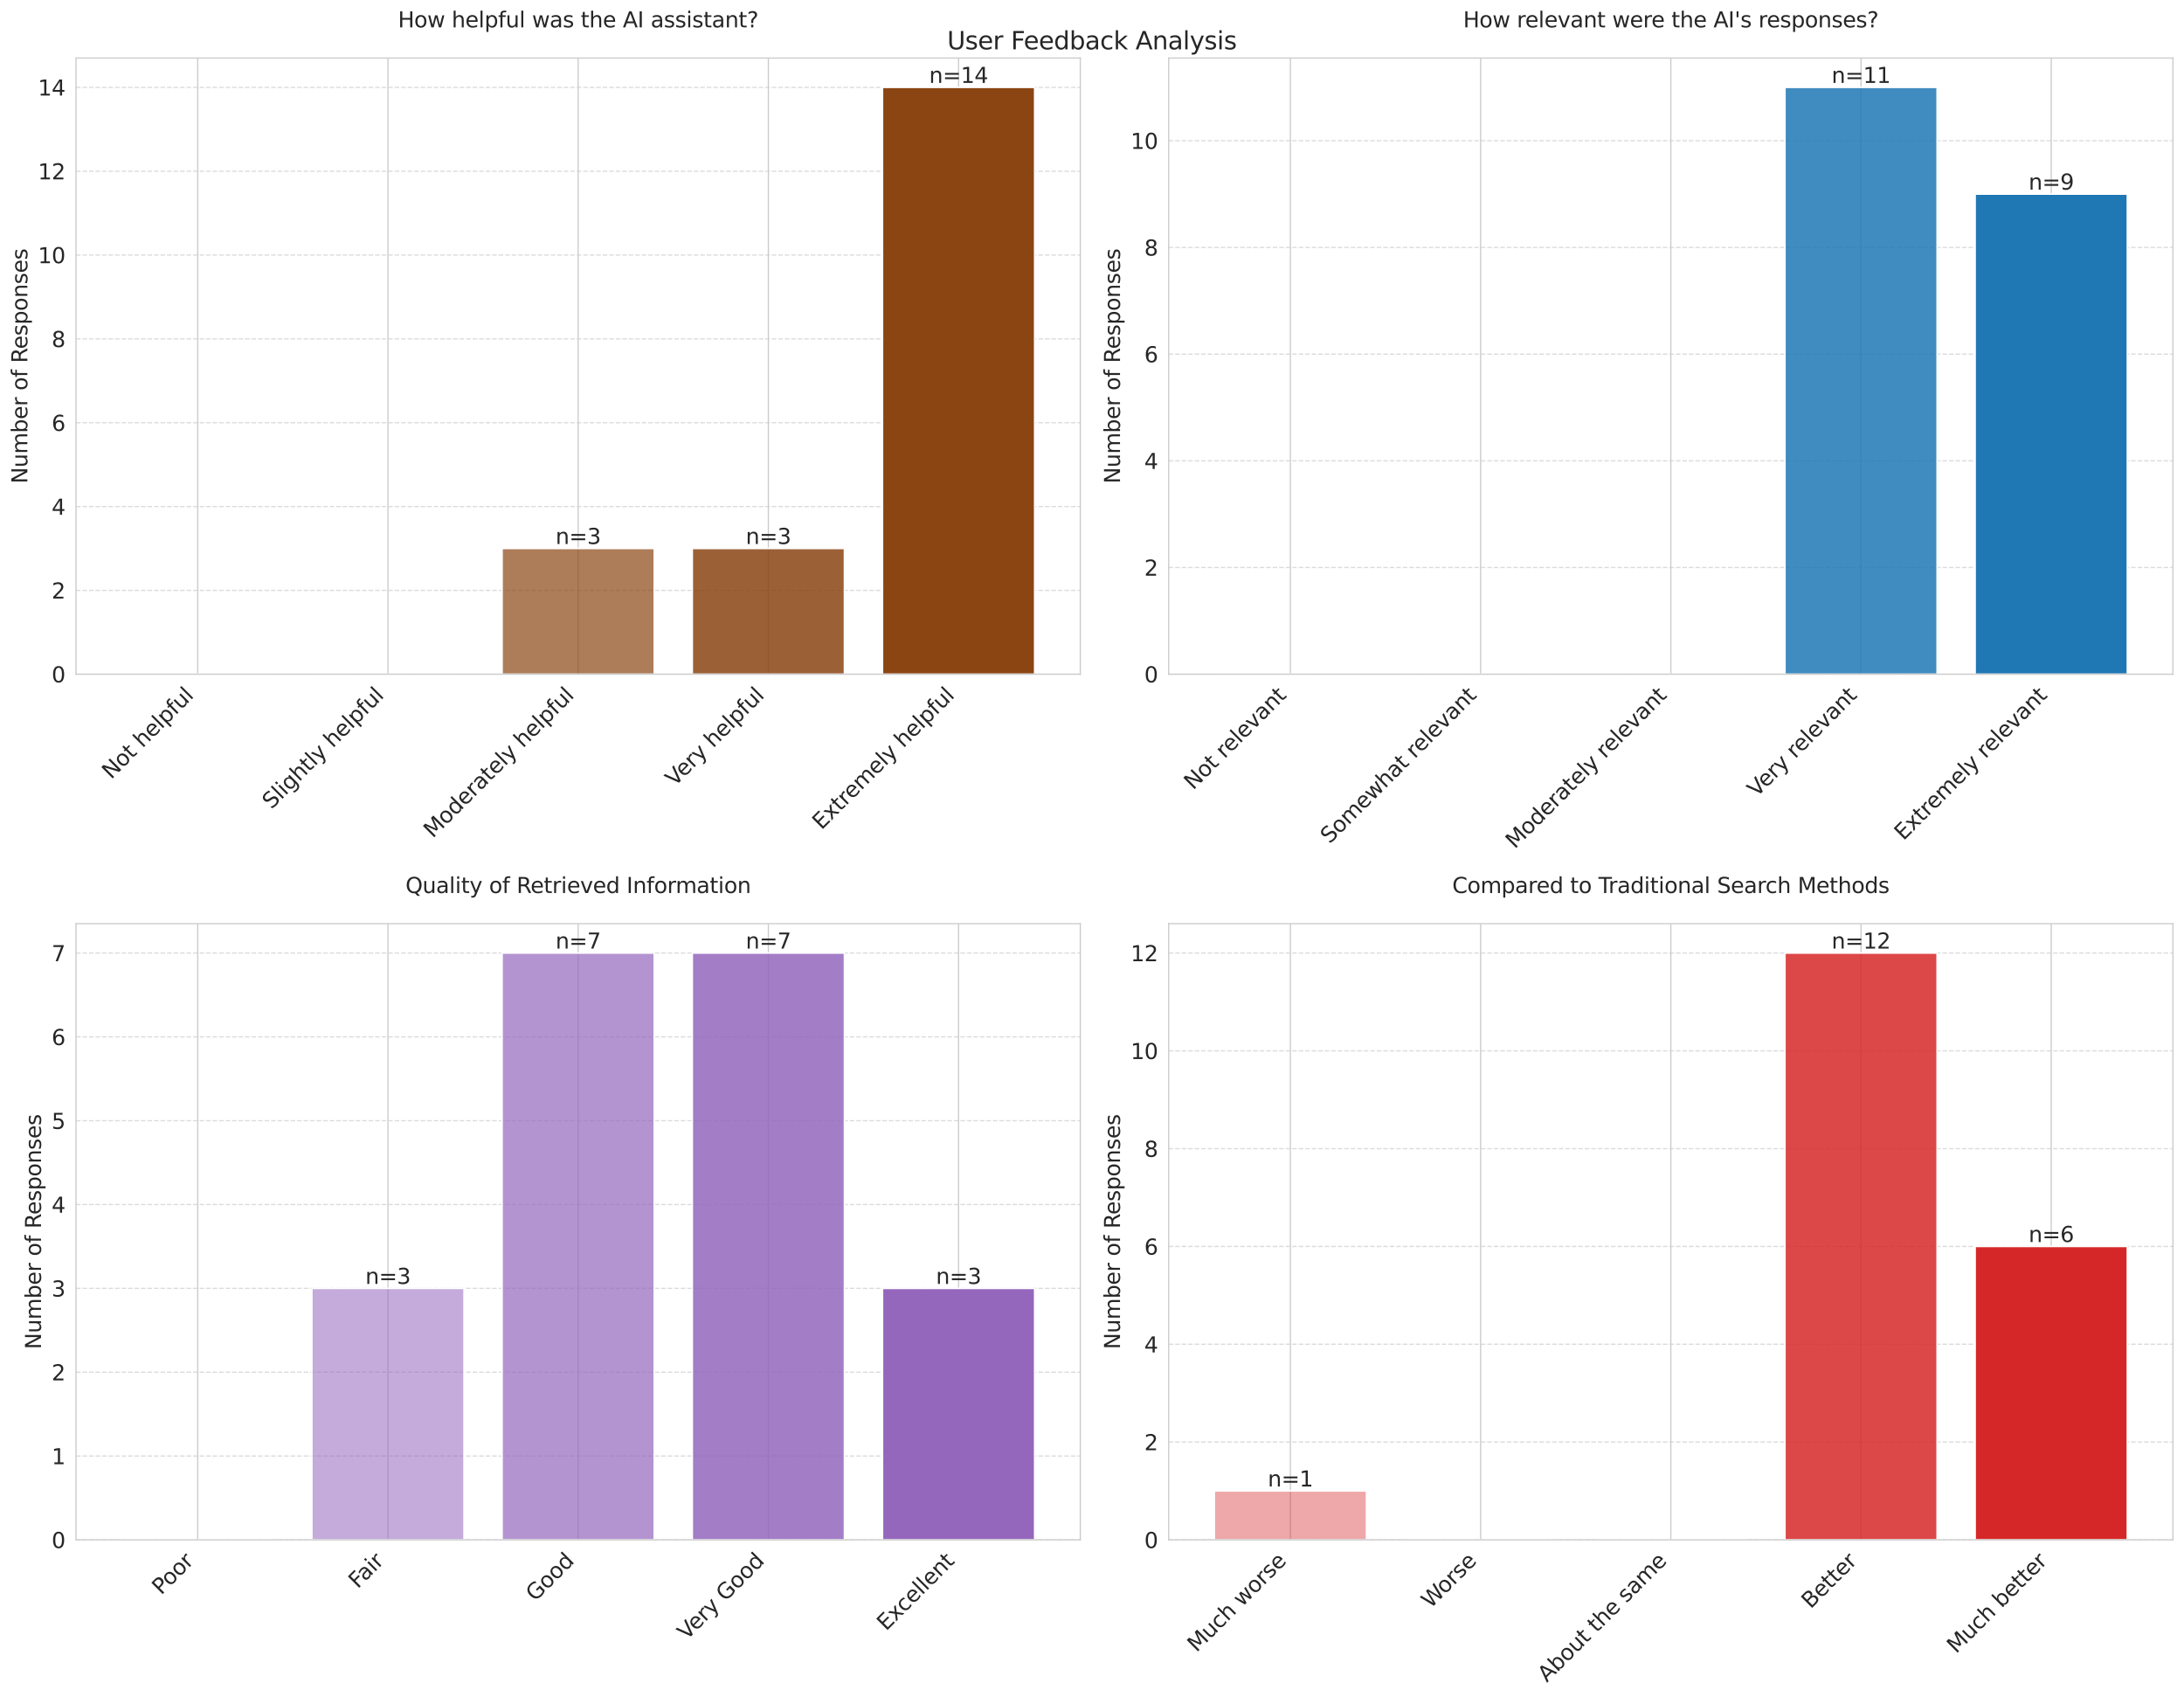 <?xml version="1.0" encoding="utf-8" standalone="no"?>
<!DOCTYPE svg PUBLIC "-//W3C//DTD SVG 1.1//EN"
  "http://www.w3.org/Graphics/SVG/1.1/DTD/svg11.dtd">
<svg xmlns:xlink="http://www.w3.org/1999/xlink" width="1424.024pt" height="1106.3pt" viewBox="0 0 1424.024 1106.3" xmlns="http://www.w3.org/2000/svg" version="1.1">
 <defs>
  <style type="text/css">*{stroke-linejoin: round; stroke-linecap: butt}</style>
 </defs>
 <g id="figure_1">
  <g id="patch_1">
   <path d="M 0 1106.3 
L 1424.024 1106.3 
L 1424.024 0 
L 0 0 
z
" style="fill: #ffffff"/>
  </g>
  <g id="axes_1">
   <g id="patch_2">
    <path d="M 49.564 439.479 
L 704.384 439.479 
L 704.384 37.838 
L 49.564 37.838 
z
" style="fill: #ffffff"/>
   </g>
   <g id="matplotlib.axis_1">
    <g id="xtick_1">
     <g id="line2d_1">
      <path d="M 128.936 439.479 
L 128.936 37.838 
" clip-path="url(#pd692bd8a53)" style="fill: none; stroke: #cccccc; stroke-width: 0.8; stroke-linecap: round"/>
     </g>
     <g id="text_1">
      <!-- Not helpful -->
      <g style="fill: #262626" transform="translate(72.478 508.4) rotate(-45) scale(0.14 -0.14)">
       <defs>
        <path id="DejaVuSans-4e" d="M 628 4666 
L 1478 4666 
L 3547 763 
L 3547 4666 
L 4159 4666 
L 4159 0 
L 3309 0 
L 1241 3903 
L 1241 0 
L 628 0 
L 628 4666 
z
" transform="scale(0.016)"/>
        <path id="DejaVuSans-6f" d="M 1959 3097 
Q 1497 3097 1228 2736 
Q 959 2375 959 1747 
Q 959 1119 1226 758 
Q 1494 397 1959 397 
Q 2419 397 2687 759 
Q 2956 1122 2956 1747 
Q 2956 2369 2687 2733 
Q 2419 3097 1959 3097 
z
M 1959 3584 
Q 2709 3584 3137 3096 
Q 3566 2609 3566 1747 
Q 3566 888 3137 398 
Q 2709 -91 1959 -91 
Q 1206 -91 779 398 
Q 353 888 353 1747 
Q 353 2609 779 3096 
Q 1206 3584 1959 3584 
z
" transform="scale(0.016)"/>
        <path id="DejaVuSans-74" d="M 1172 4494 
L 1172 3500 
L 2356 3500 
L 2356 3053 
L 1172 3053 
L 1172 1153 
Q 1172 725 1289 603 
Q 1406 481 1766 481 
L 2356 481 
L 2356 0 
L 1766 0 
Q 1100 0 847 248 
Q 594 497 594 1153 
L 594 3053 
L 172 3053 
L 172 3500 
L 594 3500 
L 594 4494 
L 1172 4494 
z
" transform="scale(0.016)"/>
        <path id="DejaVuSans-20" transform="scale(0.016)"/>
        <path id="DejaVuSans-68" d="M 3513 2113 
L 3513 0 
L 2938 0 
L 2938 2094 
Q 2938 2591 2744 2837 
Q 2550 3084 2163 3084 
Q 1697 3084 1428 2787 
Q 1159 2491 1159 1978 
L 1159 0 
L 581 0 
L 581 4863 
L 1159 4863 
L 1159 2956 
Q 1366 3272 1645 3428 
Q 1925 3584 2291 3584 
Q 2894 3584 3203 3211 
Q 3513 2838 3513 2113 
z
" transform="scale(0.016)"/>
        <path id="DejaVuSans-65" d="M 3597 1894 
L 3597 1613 
L 953 1613 
Q 991 1019 1311 708 
Q 1631 397 2203 397 
Q 2534 397 2845 478 
Q 3156 559 3463 722 
L 3463 178 
Q 3153 47 2828 -22 
Q 2503 -91 2169 -91 
Q 1331 -91 842 396 
Q 353 884 353 1716 
Q 353 2575 817 3079 
Q 1281 3584 2069 3584 
Q 2775 3584 3186 3129 
Q 3597 2675 3597 1894 
z
M 3022 2063 
Q 3016 2534 2758 2815 
Q 2500 3097 2075 3097 
Q 1594 3097 1305 2825 
Q 1016 2553 972 2059 
L 3022 2063 
z
" transform="scale(0.016)"/>
        <path id="DejaVuSans-6c" d="M 603 4863 
L 1178 4863 
L 1178 0 
L 603 0 
L 603 4863 
z
" transform="scale(0.016)"/>
        <path id="DejaVuSans-70" d="M 1159 525 
L 1159 -1331 
L 581 -1331 
L 581 3500 
L 1159 3500 
L 1159 2969 
Q 1341 3281 1617 3432 
Q 1894 3584 2278 3584 
Q 2916 3584 3314 3078 
Q 3713 2572 3713 1747 
Q 3713 922 3314 415 
Q 2916 -91 2278 -91 
Q 1894 -91 1617 61 
Q 1341 213 1159 525 
z
M 3116 1747 
Q 3116 2381 2855 2742 
Q 2594 3103 2138 3103 
Q 1681 3103 1420 2742 
Q 1159 2381 1159 1747 
Q 1159 1113 1420 752 
Q 1681 391 2138 391 
Q 2594 391 2855 752 
Q 3116 1113 3116 1747 
z
" transform="scale(0.016)"/>
        <path id="DejaVuSans-66" d="M 2375 4863 
L 2375 4384 
L 1825 4384 
Q 1516 4384 1395 4259 
Q 1275 4134 1275 3809 
L 1275 3500 
L 2222 3500 
L 2222 3053 
L 1275 3053 
L 1275 0 
L 697 0 
L 697 3053 
L 147 3053 
L 147 3500 
L 697 3500 
L 697 3744 
Q 697 4328 969 4595 
Q 1241 4863 1831 4863 
L 2375 4863 
z
" transform="scale(0.016)"/>
        <path id="DejaVuSans-75" d="M 544 1381 
L 544 3500 
L 1119 3500 
L 1119 1403 
Q 1119 906 1312 657 
Q 1506 409 1894 409 
Q 2359 409 2629 706 
Q 2900 1003 2900 1516 
L 2900 3500 
L 3475 3500 
L 3475 0 
L 2900 0 
L 2900 538 
Q 2691 219 2414 64 
Q 2138 -91 1772 -91 
Q 1169 -91 856 284 
Q 544 659 544 1381 
z
M 1991 3584 
L 1991 3584 
z
" transform="scale(0.016)"/>
       </defs>
       <use xlink:href="#DejaVuSans-4e"/>
       <use xlink:href="#DejaVuSans-6f" transform="translate(74.805 0)"/>
       <use xlink:href="#DejaVuSans-74" transform="translate(135.986 0)"/>
       <use xlink:href="#DejaVuSans-20" transform="translate(175.195 0)"/>
       <use xlink:href="#DejaVuSans-68" transform="translate(206.982 0)"/>
       <use xlink:href="#DejaVuSans-65" transform="translate(270.361 0)"/>
       <use xlink:href="#DejaVuSans-6c" transform="translate(331.885 0)"/>
       <use xlink:href="#DejaVuSans-70" transform="translate(359.668 0)"/>
       <use xlink:href="#DejaVuSans-66" transform="translate(423.145 0)"/>
       <use xlink:href="#DejaVuSans-75" transform="translate(458.35 0)"/>
       <use xlink:href="#DejaVuSans-6c" transform="translate(521.729 0)"/>
      </g>
     </g>
    </g>
    <g id="xtick_2">
     <g id="line2d_2">
      <path d="M 252.955 439.479 
L 252.955 37.838 
" clip-path="url(#pd692bd8a53)" style="fill: none; stroke: #cccccc; stroke-width: 0.8; stroke-linecap: round"/>
     </g>
     <g id="text_2">
      <!-- Slightly helpful -->
      <g style="fill: #262626" transform="translate(177.008 527.89) rotate(-45) scale(0.14 -0.14)">
       <defs>
        <path id="DejaVuSans-53" d="M 3425 4513 
L 3425 3897 
Q 3066 4069 2747 4153 
Q 2428 4238 2131 4238 
Q 1616 4238 1336 4038 
Q 1056 3838 1056 3469 
Q 1056 3159 1242 3001 
Q 1428 2844 1947 2747 
L 2328 2669 
Q 3034 2534 3370 2195 
Q 3706 1856 3706 1288 
Q 3706 609 3251 259 
Q 2797 -91 1919 -91 
Q 1588 -91 1214 -16 
Q 841 59 441 206 
L 441 856 
Q 825 641 1194 531 
Q 1563 422 1919 422 
Q 2459 422 2753 634 
Q 3047 847 3047 1241 
Q 3047 1584 2836 1778 
Q 2625 1972 2144 2069 
L 1759 2144 
Q 1053 2284 737 2584 
Q 422 2884 422 3419 
Q 422 4038 858 4394 
Q 1294 4750 2059 4750 
Q 2388 4750 2728 4690 
Q 3069 4631 3425 4513 
z
" transform="scale(0.016)"/>
        <path id="DejaVuSans-69" d="M 603 3500 
L 1178 3500 
L 1178 0 
L 603 0 
L 603 3500 
z
M 603 4863 
L 1178 4863 
L 1178 4134 
L 603 4134 
L 603 4863 
z
" transform="scale(0.016)"/>
        <path id="DejaVuSans-67" d="M 2906 1791 
Q 2906 2416 2648 2759 
Q 2391 3103 1925 3103 
Q 1463 3103 1205 2759 
Q 947 2416 947 1791 
Q 947 1169 1205 825 
Q 1463 481 1925 481 
Q 2391 481 2648 825 
Q 2906 1169 2906 1791 
z
M 3481 434 
Q 3481 -459 3084 -895 
Q 2688 -1331 1869 -1331 
Q 1566 -1331 1297 -1286 
Q 1028 -1241 775 -1147 
L 775 -588 
Q 1028 -725 1275 -790 
Q 1522 -856 1778 -856 
Q 2344 -856 2625 -561 
Q 2906 -266 2906 331 
L 2906 616 
Q 2728 306 2450 153 
Q 2172 0 1784 0 
Q 1141 0 747 490 
Q 353 981 353 1791 
Q 353 2603 747 3093 
Q 1141 3584 1784 3584 
Q 2172 3584 2450 3431 
Q 2728 3278 2906 2969 
L 2906 3500 
L 3481 3500 
L 3481 434 
z
" transform="scale(0.016)"/>
        <path id="DejaVuSans-79" d="M 2059 -325 
Q 1816 -950 1584 -1140 
Q 1353 -1331 966 -1331 
L 506 -1331 
L 506 -850 
L 844 -850 
Q 1081 -850 1212 -737 
Q 1344 -625 1503 -206 
L 1606 56 
L 191 3500 
L 800 3500 
L 1894 763 
L 2988 3500 
L 3597 3500 
L 2059 -325 
z
" transform="scale(0.016)"/>
       </defs>
       <use xlink:href="#DejaVuSans-53"/>
       <use xlink:href="#DejaVuSans-6c" transform="translate(63.477 0)"/>
       <use xlink:href="#DejaVuSans-69" transform="translate(91.26 0)"/>
       <use xlink:href="#DejaVuSans-67" transform="translate(119.043 0)"/>
       <use xlink:href="#DejaVuSans-68" transform="translate(182.52 0)"/>
       <use xlink:href="#DejaVuSans-74" transform="translate(245.898 0)"/>
       <use xlink:href="#DejaVuSans-6c" transform="translate(285.107 0)"/>
       <use xlink:href="#DejaVuSans-79" transform="translate(312.891 0)"/>
       <use xlink:href="#DejaVuSans-20" transform="translate(372.07 0)"/>
       <use xlink:href="#DejaVuSans-68" transform="translate(403.857 0)"/>
       <use xlink:href="#DejaVuSans-65" transform="translate(467.236 0)"/>
       <use xlink:href="#DejaVuSans-6c" transform="translate(528.76 0)"/>
       <use xlink:href="#DejaVuSans-70" transform="translate(556.543 0)"/>
       <use xlink:href="#DejaVuSans-66" transform="translate(620.02 0)"/>
       <use xlink:href="#DejaVuSans-75" transform="translate(655.225 0)"/>
       <use xlink:href="#DejaVuSans-6c" transform="translate(718.604 0)"/>
      </g>
     </g>
    </g>
    <g id="xtick_3">
     <g id="line2d_3">
      <path d="M 376.974 439.479 
L 376.974 37.838 
" clip-path="url(#pd692bd8a53)" style="fill: none; stroke: #cccccc; stroke-width: 0.8; stroke-linecap: round"/>
     </g>
     <g id="text_3">
      <!-- Moderately helpful -->
      <g style="fill: #262626" transform="translate(282.168 546.749) rotate(-45) scale(0.14 -0.14)">
       <defs>
        <path id="DejaVuSans-4d" d="M 628 4666 
L 1569 4666 
L 2759 1491 
L 3956 4666 
L 4897 4666 
L 4897 0 
L 4281 0 
L 4281 4097 
L 3078 897 
L 2444 897 
L 1241 4097 
L 1241 0 
L 628 0 
L 628 4666 
z
" transform="scale(0.016)"/>
        <path id="DejaVuSans-64" d="M 2906 2969 
L 2906 4863 
L 3481 4863 
L 3481 0 
L 2906 0 
L 2906 525 
Q 2725 213 2448 61 
Q 2172 -91 1784 -91 
Q 1150 -91 751 415 
Q 353 922 353 1747 
Q 353 2572 751 3078 
Q 1150 3584 1784 3584 
Q 2172 3584 2448 3432 
Q 2725 3281 2906 2969 
z
M 947 1747 
Q 947 1113 1208 752 
Q 1469 391 1925 391 
Q 2381 391 2643 752 
Q 2906 1113 2906 1747 
Q 2906 2381 2643 2742 
Q 2381 3103 1925 3103 
Q 1469 3103 1208 2742 
Q 947 2381 947 1747 
z
" transform="scale(0.016)"/>
        <path id="DejaVuSans-72" d="M 2631 2963 
Q 2534 3019 2420 3045 
Q 2306 3072 2169 3072 
Q 1681 3072 1420 2755 
Q 1159 2438 1159 1844 
L 1159 0 
L 581 0 
L 581 3500 
L 1159 3500 
L 1159 2956 
Q 1341 3275 1631 3429 
Q 1922 3584 2338 3584 
Q 2397 3584 2469 3576 
Q 2541 3569 2628 3553 
L 2631 2963 
z
" transform="scale(0.016)"/>
        <path id="DejaVuSans-61" d="M 2194 1759 
Q 1497 1759 1228 1600 
Q 959 1441 959 1056 
Q 959 750 1161 570 
Q 1363 391 1709 391 
Q 2188 391 2477 730 
Q 2766 1069 2766 1631 
L 2766 1759 
L 2194 1759 
z
M 3341 1997 
L 3341 0 
L 2766 0 
L 2766 531 
Q 2569 213 2275 61 
Q 1981 -91 1556 -91 
Q 1019 -91 701 211 
Q 384 513 384 1019 
Q 384 1609 779 1909 
Q 1175 2209 1959 2209 
L 2766 2209 
L 2766 2266 
Q 2766 2663 2505 2880 
Q 2244 3097 1772 3097 
Q 1472 3097 1187 3025 
Q 903 2953 641 2809 
L 641 3341 
Q 956 3463 1253 3523 
Q 1550 3584 1831 3584 
Q 2591 3584 2966 3190 
Q 3341 2797 3341 1997 
z
" transform="scale(0.016)"/>
       </defs>
       <use xlink:href="#DejaVuSans-4d"/>
       <use xlink:href="#DejaVuSans-6f" transform="translate(86.279 0)"/>
       <use xlink:href="#DejaVuSans-64" transform="translate(147.461 0)"/>
       <use xlink:href="#DejaVuSans-65" transform="translate(210.938 0)"/>
       <use xlink:href="#DejaVuSans-72" transform="translate(272.461 0)"/>
       <use xlink:href="#DejaVuSans-61" transform="translate(313.574 0)"/>
       <use xlink:href="#DejaVuSans-74" transform="translate(374.854 0)"/>
       <use xlink:href="#DejaVuSans-65" transform="translate(414.062 0)"/>
       <use xlink:href="#DejaVuSans-6c" transform="translate(475.586 0)"/>
       <use xlink:href="#DejaVuSans-79" transform="translate(503.369 0)"/>
       <use xlink:href="#DejaVuSans-20" transform="translate(562.549 0)"/>
       <use xlink:href="#DejaVuSans-68" transform="translate(594.336 0)"/>
       <use xlink:href="#DejaVuSans-65" transform="translate(657.715 0)"/>
       <use xlink:href="#DejaVuSans-6c" transform="translate(719.238 0)"/>
       <use xlink:href="#DejaVuSans-70" transform="translate(747.021 0)"/>
       <use xlink:href="#DejaVuSans-66" transform="translate(810.498 0)"/>
       <use xlink:href="#DejaVuSans-75" transform="translate(845.703 0)"/>
       <use xlink:href="#DejaVuSans-6c" transform="translate(909.082 0)"/>
      </g>
     </g>
    </g>
    <g id="xtick_4">
     <g id="line2d_4">
      <path d="M 500.993 439.479 
L 500.993 37.838 
" clip-path="url(#pd692bd8a53)" style="fill: none; stroke: #cccccc; stroke-width: 0.8; stroke-linecap: round"/>
     </g>
     <g id="text_4">
      <!-- Very helpful -->
      <g style="fill: #262626" transform="translate(439.855 513.081) rotate(-45) scale(0.14 -0.14)">
       <defs>
        <path id="DejaVuSans-56" d="M 1831 0 
L 50 4666 
L 709 4666 
L 2188 738 
L 3669 4666 
L 4325 4666 
L 2547 0 
L 1831 0 
z
" transform="scale(0.016)"/>
       </defs>
       <use xlink:href="#DejaVuSans-56"/>
       <use xlink:href="#DejaVuSans-65" transform="translate(60.658 0)"/>
       <use xlink:href="#DejaVuSans-72" transform="translate(122.182 0)"/>
       <use xlink:href="#DejaVuSans-79" transform="translate(163.295 0)"/>
       <use xlink:href="#DejaVuSans-20" transform="translate(222.475 0)"/>
       <use xlink:href="#DejaVuSans-68" transform="translate(254.262 0)"/>
       <use xlink:href="#DejaVuSans-65" transform="translate(317.641 0)"/>
       <use xlink:href="#DejaVuSans-6c" transform="translate(379.164 0)"/>
       <use xlink:href="#DejaVuSans-70" transform="translate(406.947 0)"/>
       <use xlink:href="#DejaVuSans-66" transform="translate(470.424 0)"/>
       <use xlink:href="#DejaVuSans-75" transform="translate(505.629 0)"/>
       <use xlink:href="#DejaVuSans-6c" transform="translate(569.008 0)"/>
      </g>
     </g>
    </g>
    <g id="xtick_5">
     <g id="line2d_5">
      <path d="M 625.012 439.479 
L 625.012 37.838 
" clip-path="url(#pd692bd8a53)" style="fill: none; stroke: #cccccc; stroke-width: 0.8; stroke-linecap: round"/>
     </g>
     <g id="text_5">
      <!-- Extremely helpful -->
      <g style="fill: #262626" transform="translate(535.621 541.333) rotate(-45) scale(0.14 -0.14)">
       <defs>
        <path id="DejaVuSans-45" d="M 628 4666 
L 3578 4666 
L 3578 4134 
L 1259 4134 
L 1259 2753 
L 3481 2753 
L 3481 2222 
L 1259 2222 
L 1259 531 
L 3634 531 
L 3634 0 
L 628 0 
L 628 4666 
z
" transform="scale(0.016)"/>
        <path id="DejaVuSans-78" d="M 3513 3500 
L 2247 1797 
L 3578 0 
L 2900 0 
L 1881 1375 
L 863 0 
L 184 0 
L 1544 1831 
L 300 3500 
L 978 3500 
L 1906 2253 
L 2834 3500 
L 3513 3500 
z
" transform="scale(0.016)"/>
        <path id="DejaVuSans-6d" d="M 3328 2828 
Q 3544 3216 3844 3400 
Q 4144 3584 4550 3584 
Q 5097 3584 5394 3201 
Q 5691 2819 5691 2113 
L 5691 0 
L 5113 0 
L 5113 2094 
Q 5113 2597 4934 2840 
Q 4756 3084 4391 3084 
Q 3944 3084 3684 2787 
Q 3425 2491 3425 1978 
L 3425 0 
L 2847 0 
L 2847 2094 
Q 2847 2600 2669 2842 
Q 2491 3084 2119 3084 
Q 1678 3084 1418 2786 
Q 1159 2488 1159 1978 
L 1159 0 
L 581 0 
L 581 3500 
L 1159 3500 
L 1159 2956 
Q 1356 3278 1631 3431 
Q 1906 3584 2284 3584 
Q 2666 3584 2933 3390 
Q 3200 3197 3328 2828 
z
" transform="scale(0.016)"/>
       </defs>
       <use xlink:href="#DejaVuSans-45"/>
       <use xlink:href="#DejaVuSans-78" transform="translate(63.184 0)"/>
       <use xlink:href="#DejaVuSans-74" transform="translate(122.363 0)"/>
       <use xlink:href="#DejaVuSans-72" transform="translate(161.572 0)"/>
       <use xlink:href="#DejaVuSans-65" transform="translate(200.436 0)"/>
       <use xlink:href="#DejaVuSans-6d" transform="translate(261.959 0)"/>
       <use xlink:href="#DejaVuSans-65" transform="translate(359.371 0)"/>
       <use xlink:href="#DejaVuSans-6c" transform="translate(420.895 0)"/>
       <use xlink:href="#DejaVuSans-79" transform="translate(448.678 0)"/>
       <use xlink:href="#DejaVuSans-20" transform="translate(507.857 0)"/>
       <use xlink:href="#DejaVuSans-68" transform="translate(539.645 0)"/>
       <use xlink:href="#DejaVuSans-65" transform="translate(603.023 0)"/>
       <use xlink:href="#DejaVuSans-6c" transform="translate(664.547 0)"/>
       <use xlink:href="#DejaVuSans-70" transform="translate(692.33 0)"/>
       <use xlink:href="#DejaVuSans-66" transform="translate(755.807 0)"/>
       <use xlink:href="#DejaVuSans-75" transform="translate(791.012 0)"/>
       <use xlink:href="#DejaVuSans-6c" transform="translate(854.391 0)"/>
      </g>
     </g>
    </g>
   </g>
   <g id="matplotlib.axis_2">
    <g id="ytick_1">
     <g id="line2d_6">
      <path d="M 49.564 439.479 
L 704.384 439.479 
" clip-path="url(#pd692bd8a53)" style="fill: none; stroke-dasharray: 2.96,1.28; stroke-dashoffset: 0; stroke: #cccccc; stroke-opacity: 0.7; stroke-width: 0.8"/>
     </g>
     <g id="text_6">
      <!-- 0 -->
      <g style="fill: #262626" transform="translate(33.657 444.798) scale(0.14 -0.14)">
       <defs>
        <path id="DejaVuSans-30" d="M 2034 4250 
Q 1547 4250 1301 3770 
Q 1056 3291 1056 2328 
Q 1056 1369 1301 889 
Q 1547 409 2034 409 
Q 2525 409 2770 889 
Q 3016 1369 3016 2328 
Q 3016 3291 2770 3770 
Q 2525 4250 2034 4250 
z
M 2034 4750 
Q 2819 4750 3233 4129 
Q 3647 3509 3647 2328 
Q 3647 1150 3233 529 
Q 2819 -91 2034 -91 
Q 1250 -91 836 529 
Q 422 1150 422 2328 
Q 422 3509 836 4129 
Q 1250 4750 2034 4750 
z
" transform="scale(0.016)"/>
       </defs>
       <use xlink:href="#DejaVuSans-30"/>
      </g>
     </g>
    </g>
    <g id="ytick_2">
     <g id="line2d_7">
      <path d="M 49.564 384.834 
L 704.384 384.834 
" clip-path="url(#pd692bd8a53)" style="fill: none; stroke-dasharray: 2.96,1.28; stroke-dashoffset: 0; stroke: #cccccc; stroke-opacity: 0.7; stroke-width: 0.8"/>
     </g>
     <g id="text_7">
      <!-- 2 -->
      <g style="fill: #262626" transform="translate(33.657 390.153) scale(0.14 -0.14)">
       <defs>
        <path id="DejaVuSans-32" d="M 1228 531 
L 3431 531 
L 3431 0 
L 469 0 
L 469 531 
Q 828 903 1448 1529 
Q 2069 2156 2228 2338 
Q 2531 2678 2651 2914 
Q 2772 3150 2772 3378 
Q 2772 3750 2511 3984 
Q 2250 4219 1831 4219 
Q 1534 4219 1204 4116 
Q 875 4013 500 3803 
L 500 4441 
Q 881 4594 1212 4672 
Q 1544 4750 1819 4750 
Q 2544 4750 2975 4387 
Q 3406 4025 3406 3419 
Q 3406 3131 3298 2873 
Q 3191 2616 2906 2266 
Q 2828 2175 2409 1742 
Q 1991 1309 1228 531 
z
" transform="scale(0.016)"/>
       </defs>
       <use xlink:href="#DejaVuSans-32"/>
      </g>
     </g>
    </g>
    <g id="ytick_3">
     <g id="line2d_8">
      <path d="M 49.564 330.189 
L 704.384 330.189 
" clip-path="url(#pd692bd8a53)" style="fill: none; stroke-dasharray: 2.96,1.28; stroke-dashoffset: 0; stroke: #cccccc; stroke-opacity: 0.7; stroke-width: 0.8"/>
     </g>
     <g id="text_8">
      <!-- 4 -->
      <g style="fill: #262626" transform="translate(33.657 335.508) scale(0.14 -0.14)">
       <defs>
        <path id="DejaVuSans-34" d="M 2419 4116 
L 825 1625 
L 2419 1625 
L 2419 4116 
z
M 2253 4666 
L 3047 4666 
L 3047 1625 
L 3713 1625 
L 3713 1100 
L 3047 1100 
L 3047 0 
L 2419 0 
L 2419 1100 
L 313 1100 
L 313 1709 
L 2253 4666 
z
" transform="scale(0.016)"/>
       </defs>
       <use xlink:href="#DejaVuSans-34"/>
      </g>
     </g>
    </g>
    <g id="ytick_4">
     <g id="line2d_9">
      <path d="M 49.564 275.544 
L 704.384 275.544 
" clip-path="url(#pd692bd8a53)" style="fill: none; stroke-dasharray: 2.96,1.28; stroke-dashoffset: 0; stroke: #cccccc; stroke-opacity: 0.7; stroke-width: 0.8"/>
     </g>
     <g id="text_9">
      <!-- 6 -->
      <g style="fill: #262626" transform="translate(33.657 280.863) scale(0.14 -0.14)">
       <defs>
        <path id="DejaVuSans-36" d="M 2113 2584 
Q 1688 2584 1439 2293 
Q 1191 2003 1191 1497 
Q 1191 994 1439 701 
Q 1688 409 2113 409 
Q 2538 409 2786 701 
Q 3034 994 3034 1497 
Q 3034 2003 2786 2293 
Q 2538 2584 2113 2584 
z
M 3366 4563 
L 3366 3988 
Q 3128 4100 2886 4159 
Q 2644 4219 2406 4219 
Q 1781 4219 1451 3797 
Q 1122 3375 1075 2522 
Q 1259 2794 1537 2939 
Q 1816 3084 2150 3084 
Q 2853 3084 3261 2657 
Q 3669 2231 3669 1497 
Q 3669 778 3244 343 
Q 2819 -91 2113 -91 
Q 1303 -91 875 529 
Q 447 1150 447 2328 
Q 447 3434 972 4092 
Q 1497 4750 2381 4750 
Q 2619 4750 2861 4703 
Q 3103 4656 3366 4563 
z
" transform="scale(0.016)"/>
       </defs>
       <use xlink:href="#DejaVuSans-36"/>
      </g>
     </g>
    </g>
    <g id="ytick_5">
     <g id="line2d_10">
      <path d="M 49.564 220.899 
L 704.384 220.899 
" clip-path="url(#pd692bd8a53)" style="fill: none; stroke-dasharray: 2.96,1.28; stroke-dashoffset: 0; stroke: #cccccc; stroke-opacity: 0.7; stroke-width: 0.8"/>
     </g>
     <g id="text_10">
      <!-- 8 -->
      <g style="fill: #262626" transform="translate(33.657 226.218) scale(0.14 -0.14)">
       <defs>
        <path id="DejaVuSans-38" d="M 2034 2216 
Q 1584 2216 1326 1975 
Q 1069 1734 1069 1313 
Q 1069 891 1326 650 
Q 1584 409 2034 409 
Q 2484 409 2743 651 
Q 3003 894 3003 1313 
Q 3003 1734 2745 1975 
Q 2488 2216 2034 2216 
z
M 1403 2484 
Q 997 2584 770 2862 
Q 544 3141 544 3541 
Q 544 4100 942 4425 
Q 1341 4750 2034 4750 
Q 2731 4750 3128 4425 
Q 3525 4100 3525 3541 
Q 3525 3141 3298 2862 
Q 3072 2584 2669 2484 
Q 3125 2378 3379 2068 
Q 3634 1759 3634 1313 
Q 3634 634 3220 271 
Q 2806 -91 2034 -91 
Q 1263 -91 848 271 
Q 434 634 434 1313 
Q 434 1759 690 2068 
Q 947 2378 1403 2484 
z
M 1172 3481 
Q 1172 3119 1398 2916 
Q 1625 2713 2034 2713 
Q 2441 2713 2670 2916 
Q 2900 3119 2900 3481 
Q 2900 3844 2670 4047 
Q 2441 4250 2034 4250 
Q 1625 4250 1398 4047 
Q 1172 3844 1172 3481 
z
" transform="scale(0.016)"/>
       </defs>
       <use xlink:href="#DejaVuSans-38"/>
      </g>
     </g>
    </g>
    <g id="ytick_6">
     <g id="line2d_11">
      <path d="M 49.564 166.254 
L 704.384 166.254 
" clip-path="url(#pd692bd8a53)" style="fill: none; stroke-dasharray: 2.96,1.28; stroke-dashoffset: 0; stroke: #cccccc; stroke-opacity: 0.7; stroke-width: 0.8"/>
     </g>
     <g id="text_11">
      <!-- 10 -->
      <g style="fill: #262626" transform="translate(24.749 171.573) scale(0.14 -0.14)">
       <defs>
        <path id="DejaVuSans-31" d="M 794 531 
L 1825 531 
L 1825 4091 
L 703 3866 
L 703 4441 
L 1819 4666 
L 2450 4666 
L 2450 531 
L 3481 531 
L 3481 0 
L 794 0 
L 794 531 
z
" transform="scale(0.016)"/>
       </defs>
       <use xlink:href="#DejaVuSans-31"/>
       <use xlink:href="#DejaVuSans-30" transform="translate(63.623 0)"/>
      </g>
     </g>
    </g>
    <g id="ytick_7">
     <g id="line2d_12">
      <path d="M 49.564 111.609 
L 704.384 111.609 
" clip-path="url(#pd692bd8a53)" style="fill: none; stroke-dasharray: 2.96,1.28; stroke-dashoffset: 0; stroke: #cccccc; stroke-opacity: 0.7; stroke-width: 0.8"/>
     </g>
     <g id="text_12">
      <!-- 12 -->
      <g style="fill: #262626" transform="translate(24.749 116.928) scale(0.14 -0.14)">
       <use xlink:href="#DejaVuSans-31"/>
       <use xlink:href="#DejaVuSans-32" transform="translate(63.623 0)"/>
      </g>
     </g>
    </g>
    <g id="ytick_8">
     <g id="line2d_13">
      <path d="M 49.564 56.964 
L 704.384 56.964 
" clip-path="url(#pd692bd8a53)" style="fill: none; stroke-dasharray: 2.96,1.28; stroke-dashoffset: 0; stroke: #cccccc; stroke-opacity: 0.7; stroke-width: 0.8"/>
     </g>
     <g id="text_13">
      <!-- 14 -->
      <g style="fill: #262626" transform="translate(24.749 62.282) scale(0.14 -0.14)">
       <use xlink:href="#DejaVuSans-31"/>
       <use xlink:href="#DejaVuSans-34" transform="translate(63.623 0)"/>
      </g>
     </g>
    </g>
    <g id="text_14">
     <!-- Number of Responses -->
     <g style="fill: #262626" transform="translate(17.838 315.242) rotate(-90) scale(0.14 -0.14)">
      <defs>
       <path id="DejaVuSans-62" d="M 3116 1747 
Q 3116 2381 2855 2742 
Q 2594 3103 2138 3103 
Q 1681 3103 1420 2742 
Q 1159 2381 1159 1747 
Q 1159 1113 1420 752 
Q 1681 391 2138 391 
Q 2594 391 2855 752 
Q 3116 1113 3116 1747 
z
M 1159 2969 
Q 1341 3281 1617 3432 
Q 1894 3584 2278 3584 
Q 2916 3584 3314 3078 
Q 3713 2572 3713 1747 
Q 3713 922 3314 415 
Q 2916 -91 2278 -91 
Q 1894 -91 1617 61 
Q 1341 213 1159 525 
L 1159 0 
L 581 0 
L 581 4863 
L 1159 4863 
L 1159 2969 
z
" transform="scale(0.016)"/>
       <path id="DejaVuSans-52" d="M 2841 2188 
Q 3044 2119 3236 1894 
Q 3428 1669 3622 1275 
L 4263 0 
L 3584 0 
L 2988 1197 
Q 2756 1666 2539 1819 
Q 2322 1972 1947 1972 
L 1259 1972 
L 1259 0 
L 628 0 
L 628 4666 
L 2053 4666 
Q 2853 4666 3247 4331 
Q 3641 3997 3641 3322 
Q 3641 2881 3436 2590 
Q 3231 2300 2841 2188 
z
M 1259 4147 
L 1259 2491 
L 2053 2491 
Q 2509 2491 2742 2702 
Q 2975 2913 2975 3322 
Q 2975 3731 2742 3939 
Q 2509 4147 2053 4147 
L 1259 4147 
z
" transform="scale(0.016)"/>
       <path id="DejaVuSans-73" d="M 2834 3397 
L 2834 2853 
Q 2591 2978 2328 3040 
Q 2066 3103 1784 3103 
Q 1356 3103 1142 2972 
Q 928 2841 928 2578 
Q 928 2378 1081 2264 
Q 1234 2150 1697 2047 
L 1894 2003 
Q 2506 1872 2764 1633 
Q 3022 1394 3022 966 
Q 3022 478 2636 193 
Q 2250 -91 1575 -91 
Q 1294 -91 989 -36 
Q 684 19 347 128 
L 347 722 
Q 666 556 975 473 
Q 1284 391 1588 391 
Q 1994 391 2212 530 
Q 2431 669 2431 922 
Q 2431 1156 2273 1281 
Q 2116 1406 1581 1522 
L 1381 1569 
Q 847 1681 609 1914 
Q 372 2147 372 2553 
Q 372 3047 722 3315 
Q 1072 3584 1716 3584 
Q 2034 3584 2315 3537 
Q 2597 3491 2834 3397 
z
" transform="scale(0.016)"/>
       <path id="DejaVuSans-6e" d="M 3513 2113 
L 3513 0 
L 2938 0 
L 2938 2094 
Q 2938 2591 2744 2837 
Q 2550 3084 2163 3084 
Q 1697 3084 1428 2787 
Q 1159 2491 1159 1978 
L 1159 0 
L 581 0 
L 581 3500 
L 1159 3500 
L 1159 2956 
Q 1366 3272 1645 3428 
Q 1925 3584 2291 3584 
Q 2894 3584 3203 3211 
Q 3513 2838 3513 2113 
z
" transform="scale(0.016)"/>
      </defs>
      <use xlink:href="#DejaVuSans-4e"/>
      <use xlink:href="#DejaVuSans-75" transform="translate(74.805 0)"/>
      <use xlink:href="#DejaVuSans-6d" transform="translate(138.184 0)"/>
      <use xlink:href="#DejaVuSans-62" transform="translate(235.596 0)"/>
      <use xlink:href="#DejaVuSans-65" transform="translate(299.072 0)"/>
      <use xlink:href="#DejaVuSans-72" transform="translate(360.596 0)"/>
      <use xlink:href="#DejaVuSans-20" transform="translate(401.709 0)"/>
      <use xlink:href="#DejaVuSans-6f" transform="translate(433.496 0)"/>
      <use xlink:href="#DejaVuSans-66" transform="translate(494.678 0)"/>
      <use xlink:href="#DejaVuSans-20" transform="translate(529.883 0)"/>
      <use xlink:href="#DejaVuSans-52" transform="translate(561.67 0)"/>
      <use xlink:href="#DejaVuSans-65" transform="translate(626.652 0)"/>
      <use xlink:href="#DejaVuSans-73" transform="translate(688.176 0)"/>
      <use xlink:href="#DejaVuSans-70" transform="translate(740.275 0)"/>
      <use xlink:href="#DejaVuSans-6f" transform="translate(803.752 0)"/>
      <use xlink:href="#DejaVuSans-6e" transform="translate(864.934 0)"/>
      <use xlink:href="#DejaVuSans-73" transform="translate(928.312 0)"/>
      <use xlink:href="#DejaVuSans-65" transform="translate(980.412 0)"/>
      <use xlink:href="#DejaVuSans-73" transform="translate(1041.936 0)"/>
     </g>
    </g>
   </g>
   <g id="patch_3">
    <path d="M 79.329 439.479 
L 178.544 439.479 
L 178.544 439.479 
L 79.329 439.479 
z
" clip-path="url(#pd692bd8a53)" style="fill: #8b4513; fill-opacity: 0.4; stroke: #ffffff; stroke-linejoin: miter"/>
   </g>
   <g id="patch_4">
    <path d="M 203.348 439.479 
L 302.563 439.479 
L 302.563 439.479 
L 203.348 439.479 
z
" clip-path="url(#pd692bd8a53)" style="fill: #8b4513; fill-opacity: 0.55; stroke: #ffffff; stroke-linejoin: miter"/>
   </g>
   <g id="patch_5">
    <path d="M 327.367 439.479 
L 426.582 439.479 
L 426.582 357.512 
L 327.367 357.512 
z
" clip-path="url(#pd692bd8a53)" style="fill: #8b4513; fill-opacity: 0.7; stroke: #ffffff; stroke-linejoin: miter"/>
   </g>
   <g id="patch_6">
    <path d="M 451.386 439.479 
L 550.601 439.479 
L 550.601 357.512 
L 451.386 357.512 
z
" clip-path="url(#pd692bd8a53)" style="fill: #8b4513; fill-opacity: 0.85; stroke: #ffffff; stroke-linejoin: miter"/>
   </g>
   <g id="patch_7">
    <path d="M 575.405 439.479 
L 674.62 439.479 
L 674.62 56.964 
L 575.405 56.964 
z
" clip-path="url(#pd692bd8a53)" style="fill: #8b4513; stroke: #ffffff; stroke-linejoin: miter"/>
   </g>
   <g id="patch_8">
    <path d="M 49.564 439.479 
L 49.564 37.838 
" style="fill: none; stroke: #cccccc; stroke-width: 0.8; stroke-linejoin: miter; stroke-linecap: square"/>
   </g>
   <g id="patch_9">
    <path d="M 704.384 439.479 
L 704.384 37.838 
" style="fill: none; stroke: #cccccc; stroke-width: 0.8; stroke-linejoin: miter; stroke-linecap: square"/>
   </g>
   <g id="patch_10">
    <path d="M 49.564 439.479 
L 704.384 439.479 
" style="fill: none; stroke: #cccccc; stroke-width: 0.8; stroke-linejoin: miter; stroke-linecap: square"/>
   </g>
   <g id="patch_11">
    <path d="M 49.564 37.838 
L 704.384 37.838 
" style="fill: none; stroke: #cccccc; stroke-width: 0.8; stroke-linejoin: miter; stroke-linecap: square"/>
   </g>
   <g id="text_15">
    <!-- n=3 -->
    <g style="fill: #262626" transform="translate(362.219 354.6) scale(0.14 -0.14)">
     <defs>
      <path id="DejaVuSans-3d" d="M 678 2906 
L 4684 2906 
L 4684 2381 
L 678 2381 
L 678 2906 
z
M 678 1631 
L 4684 1631 
L 4684 1100 
L 678 1100 
L 678 1631 
z
" transform="scale(0.016)"/>
      <path id="DejaVuSans-33" d="M 2597 2516 
Q 3050 2419 3304 2112 
Q 3559 1806 3559 1356 
Q 3559 666 3084 287 
Q 2609 -91 1734 -91 
Q 1441 -91 1130 -33 
Q 819 25 488 141 
L 488 750 
Q 750 597 1062 519 
Q 1375 441 1716 441 
Q 2309 441 2620 675 
Q 2931 909 2931 1356 
Q 2931 1769 2642 2001 
Q 2353 2234 1838 2234 
L 1294 2234 
L 1294 2753 
L 1863 2753 
Q 2328 2753 2575 2939 
Q 2822 3125 2822 3475 
Q 2822 3834 2567 4026 
Q 2313 4219 1838 4219 
Q 1578 4219 1281 4162 
Q 984 4106 628 3988 
L 628 4550 
Q 988 4650 1302 4700 
Q 1616 4750 1894 4750 
Q 2613 4750 3031 4423 
Q 3450 4097 3450 3541 
Q 3450 3153 3228 2886 
Q 3006 2619 2597 2516 
z
" transform="scale(0.016)"/>
     </defs>
     <use xlink:href="#DejaVuSans-6e"/>
     <use xlink:href="#DejaVuSans-3d" transform="translate(63.379 0)"/>
     <use xlink:href="#DejaVuSans-33" transform="translate(147.168 0)"/>
    </g>
   </g>
   <g id="text_16">
    <!-- n=3 -->
    <g style="fill: #262626" transform="translate(486.238 354.6) scale(0.14 -0.14)">
     <use xlink:href="#DejaVuSans-6e"/>
     <use xlink:href="#DejaVuSans-3d" transform="translate(63.379 0)"/>
     <use xlink:href="#DejaVuSans-33" transform="translate(147.168 0)"/>
    </g>
   </g>
   <g id="text_17">
    <!-- n=14 -->
    <g style="fill: #262626" transform="translate(605.803 54.052) scale(0.14 -0.14)">
     <use xlink:href="#DejaVuSans-6e"/>
     <use xlink:href="#DejaVuSans-3d" transform="translate(63.379 0)"/>
     <use xlink:href="#DejaVuSans-31" transform="translate(147.168 0)"/>
     <use xlink:href="#DejaVuSans-34" transform="translate(210.791 0)"/>
    </g>
   </g>
   <g id="text_18">
    <!-- How helpful was the AI assistant? -->
    <g style="fill: #262626" transform="translate(259.496 17.838) scale(0.14 -0.14)">
     <defs>
      <path id="DejaVuSans-48" d="M 628 4666 
L 1259 4666 
L 1259 2753 
L 3553 2753 
L 3553 4666 
L 4184 4666 
L 4184 0 
L 3553 0 
L 3553 2222 
L 1259 2222 
L 1259 0 
L 628 0 
L 628 4666 
z
" transform="scale(0.016)"/>
      <path id="DejaVuSans-77" d="M 269 3500 
L 844 3500 
L 1563 769 
L 2278 3500 
L 2956 3500 
L 3675 769 
L 4391 3500 
L 4966 3500 
L 4050 0 
L 3372 0 
L 2619 2869 
L 1863 0 
L 1184 0 
L 269 3500 
z
" transform="scale(0.016)"/>
      <path id="DejaVuSans-41" d="M 2188 4044 
L 1331 1722 
L 3047 1722 
L 2188 4044 
z
M 1831 4666 
L 2547 4666 
L 4325 0 
L 3669 0 
L 3244 1197 
L 1141 1197 
L 716 0 
L 50 0 
L 1831 4666 
z
" transform="scale(0.016)"/>
      <path id="DejaVuSans-49" d="M 628 4666 
L 1259 4666 
L 1259 0 
L 628 0 
L 628 4666 
z
" transform="scale(0.016)"/>
      <path id="DejaVuSans-3f" d="M 1222 794 
L 1856 794 
L 1856 0 
L 1222 0 
L 1222 794 
z
M 1838 1253 
L 1241 1253 
L 1241 1734 
Q 1241 2050 1328 2253 
Q 1416 2456 1697 2725 
L 1978 3003 
Q 2156 3169 2236 3316 
Q 2316 3463 2316 3616 
Q 2316 3894 2111 4066 
Q 1906 4238 1569 4238 
Q 1322 4238 1042 4128 
Q 763 4019 459 3809 
L 459 4397 
Q 753 4575 1054 4662 
Q 1356 4750 1678 4750 
Q 2253 4750 2601 4447 
Q 2950 4144 2950 3647 
Q 2950 3409 2837 3195 
Q 2725 2981 2444 2713 
L 2169 2444 
Q 2022 2297 1961 2214 
Q 1900 2131 1875 2053 
Q 1856 1988 1847 1894 
Q 1838 1800 1838 1638 
L 1838 1253 
z
" transform="scale(0.016)"/>
     </defs>
     <use xlink:href="#DejaVuSans-48"/>
     <use xlink:href="#DejaVuSans-6f" transform="translate(75.195 0)"/>
     <use xlink:href="#DejaVuSans-77" transform="translate(136.377 0)"/>
     <use xlink:href="#DejaVuSans-20" transform="translate(218.164 0)"/>
     <use xlink:href="#DejaVuSans-68" transform="translate(249.951 0)"/>
     <use xlink:href="#DejaVuSans-65" transform="translate(313.33 0)"/>
     <use xlink:href="#DejaVuSans-6c" transform="translate(374.854 0)"/>
     <use xlink:href="#DejaVuSans-70" transform="translate(402.637 0)"/>
     <use xlink:href="#DejaVuSans-66" transform="translate(466.113 0)"/>
     <use xlink:href="#DejaVuSans-75" transform="translate(501.318 0)"/>
     <use xlink:href="#DejaVuSans-6c" transform="translate(564.697 0)"/>
     <use xlink:href="#DejaVuSans-20" transform="translate(592.48 0)"/>
     <use xlink:href="#DejaVuSans-77" transform="translate(624.268 0)"/>
     <use xlink:href="#DejaVuSans-61" transform="translate(706.055 0)"/>
     <use xlink:href="#DejaVuSans-73" transform="translate(767.334 0)"/>
     <use xlink:href="#DejaVuSans-20" transform="translate(819.434 0)"/>
     <use xlink:href="#DejaVuSans-74" transform="translate(851.221 0)"/>
     <use xlink:href="#DejaVuSans-68" transform="translate(890.43 0)"/>
     <use xlink:href="#DejaVuSans-65" transform="translate(953.809 0)"/>
     <use xlink:href="#DejaVuSans-20" transform="translate(1015.332 0)"/>
     <use xlink:href="#DejaVuSans-41" transform="translate(1047.119 0)"/>
     <use xlink:href="#DejaVuSans-49" transform="translate(1115.527 0)"/>
     <use xlink:href="#DejaVuSans-20" transform="translate(1145.02 0)"/>
     <use xlink:href="#DejaVuSans-61" transform="translate(1176.807 0)"/>
     <use xlink:href="#DejaVuSans-73" transform="translate(1238.086 0)"/>
     <use xlink:href="#DejaVuSans-73" transform="translate(1290.186 0)"/>
     <use xlink:href="#DejaVuSans-69" transform="translate(1342.285 0)"/>
     <use xlink:href="#DejaVuSans-73" transform="translate(1370.068 0)"/>
     <use xlink:href="#DejaVuSans-74" transform="translate(1422.168 0)"/>
     <use xlink:href="#DejaVuSans-61" transform="translate(1461.377 0)"/>
     <use xlink:href="#DejaVuSans-6e" transform="translate(1522.656 0)"/>
     <use xlink:href="#DejaVuSans-74" transform="translate(1586.035 0)"/>
     <use xlink:href="#DejaVuSans-3f" transform="translate(1625.244 0)"/>
    </g>
   </g>
  </g>
  <g id="axes_2">
   <g id="patch_12">
    <path d="M 762.004 439.479 
L 1416.824 439.479 
L 1416.824 37.838 
L 762.004 37.838 
z
" style="fill: #ffffff"/>
   </g>
   <g id="matplotlib.axis_3">
    <g id="xtick_6">
     <g id="line2d_14">
      <path d="M 841.376 439.479 
L 841.376 37.838 
" clip-path="url(#p6a1af6e581)" style="fill: none; stroke: #cccccc; stroke-width: 0.8; stroke-linecap: round"/>
     </g>
     <g id="text_19">
      <!-- Not relevant -->
      <g style="fill: #262626" transform="translate(777.967 515.352) rotate(-45) scale(0.14 -0.14)">
       <defs>
        <path id="DejaVuSans-76" d="M 191 3500 
L 800 3500 
L 1894 563 
L 2988 3500 
L 3597 3500 
L 2284 0 
L 1503 0 
L 191 3500 
z
" transform="scale(0.016)"/>
       </defs>
       <use xlink:href="#DejaVuSans-4e"/>
       <use xlink:href="#DejaVuSans-6f" transform="translate(74.805 0)"/>
       <use xlink:href="#DejaVuSans-74" transform="translate(135.986 0)"/>
       <use xlink:href="#DejaVuSans-20" transform="translate(175.195 0)"/>
       <use xlink:href="#DejaVuSans-72" transform="translate(206.982 0)"/>
       <use xlink:href="#DejaVuSans-65" transform="translate(245.846 0)"/>
       <use xlink:href="#DejaVuSans-6c" transform="translate(307.369 0)"/>
       <use xlink:href="#DejaVuSans-65" transform="translate(335.152 0)"/>
       <use xlink:href="#DejaVuSans-76" transform="translate(396.676 0)"/>
       <use xlink:href="#DejaVuSans-61" transform="translate(455.855 0)"/>
       <use xlink:href="#DejaVuSans-6e" transform="translate(517.135 0)"/>
       <use xlink:href="#DejaVuSans-74" transform="translate(580.514 0)"/>
      </g>
     </g>
    </g>
    <g id="xtick_7">
     <g id="line2d_15">
      <path d="M 965.395 439.479 
L 965.395 37.838 
" clip-path="url(#p6a1af6e581)" style="fill: none; stroke: #cccccc; stroke-width: 0.8; stroke-linecap: round"/>
     </g>
     <g id="text_20">
      <!-- Somewhat relevant -->
      <g style="fill: #262626" transform="translate(866.937 550.401) rotate(-45) scale(0.14 -0.14)">
       <use xlink:href="#DejaVuSans-53"/>
       <use xlink:href="#DejaVuSans-6f" transform="translate(63.477 0)"/>
       <use xlink:href="#DejaVuSans-6d" transform="translate(124.658 0)"/>
       <use xlink:href="#DejaVuSans-65" transform="translate(222.07 0)"/>
       <use xlink:href="#DejaVuSans-77" transform="translate(283.594 0)"/>
       <use xlink:href="#DejaVuSans-68" transform="translate(365.381 0)"/>
       <use xlink:href="#DejaVuSans-61" transform="translate(428.76 0)"/>
       <use xlink:href="#DejaVuSans-74" transform="translate(490.039 0)"/>
       <use xlink:href="#DejaVuSans-20" transform="translate(529.248 0)"/>
       <use xlink:href="#DejaVuSans-72" transform="translate(561.035 0)"/>
       <use xlink:href="#DejaVuSans-65" transform="translate(599.898 0)"/>
       <use xlink:href="#DejaVuSans-6c" transform="translate(661.422 0)"/>
       <use xlink:href="#DejaVuSans-65" transform="translate(689.205 0)"/>
       <use xlink:href="#DejaVuSans-76" transform="translate(750.729 0)"/>
       <use xlink:href="#DejaVuSans-61" transform="translate(809.908 0)"/>
       <use xlink:href="#DejaVuSans-6e" transform="translate(871.188 0)"/>
       <use xlink:href="#DejaVuSans-74" transform="translate(934.566 0)"/>
      </g>
     </g>
    </g>
    <g id="xtick_8">
     <g id="line2d_16">
      <path d="M 1089.414 439.479 
L 1089.414 37.838 
" clip-path="url(#p6a1af6e581)" style="fill: none; stroke: #cccccc; stroke-width: 0.8; stroke-linecap: round"/>
     </g>
     <g id="text_21">
      <!-- Moderately relevant -->
      <g style="fill: #262626" transform="translate(987.657 553.7) rotate(-45) scale(0.14 -0.14)">
       <use xlink:href="#DejaVuSans-4d"/>
       <use xlink:href="#DejaVuSans-6f" transform="translate(86.279 0)"/>
       <use xlink:href="#DejaVuSans-64" transform="translate(147.461 0)"/>
       <use xlink:href="#DejaVuSans-65" transform="translate(210.938 0)"/>
       <use xlink:href="#DejaVuSans-72" transform="translate(272.461 0)"/>
       <use xlink:href="#DejaVuSans-61" transform="translate(313.574 0)"/>
       <use xlink:href="#DejaVuSans-74" transform="translate(374.854 0)"/>
       <use xlink:href="#DejaVuSans-65" transform="translate(414.062 0)"/>
       <use xlink:href="#DejaVuSans-6c" transform="translate(475.586 0)"/>
       <use xlink:href="#DejaVuSans-79" transform="translate(503.369 0)"/>
       <use xlink:href="#DejaVuSans-20" transform="translate(562.549 0)"/>
       <use xlink:href="#DejaVuSans-72" transform="translate(594.336 0)"/>
       <use xlink:href="#DejaVuSans-65" transform="translate(633.199 0)"/>
       <use xlink:href="#DejaVuSans-6c" transform="translate(694.723 0)"/>
       <use xlink:href="#DejaVuSans-65" transform="translate(722.506 0)"/>
       <use xlink:href="#DejaVuSans-76" transform="translate(784.029 0)"/>
       <use xlink:href="#DejaVuSans-61" transform="translate(843.209 0)"/>
       <use xlink:href="#DejaVuSans-6e" transform="translate(904.488 0)"/>
       <use xlink:href="#DejaVuSans-74" transform="translate(967.867 0)"/>
      </g>
     </g>
    </g>
    <g id="xtick_9">
     <g id="line2d_17">
      <path d="M 1213.433 439.479 
L 1213.433 37.838 
" clip-path="url(#p6a1af6e581)" style="fill: none; stroke: #cccccc; stroke-width: 0.8; stroke-linecap: round"/>
     </g>
     <g id="text_22">
      <!-- Very relevant -->
      <g style="fill: #262626" transform="translate(1145.343 520.032) rotate(-45) scale(0.14 -0.14)">
       <use xlink:href="#DejaVuSans-56"/>
       <use xlink:href="#DejaVuSans-65" transform="translate(60.658 0)"/>
       <use xlink:href="#DejaVuSans-72" transform="translate(122.182 0)"/>
       <use xlink:href="#DejaVuSans-79" transform="translate(163.295 0)"/>
       <use xlink:href="#DejaVuSans-20" transform="translate(222.475 0)"/>
       <use xlink:href="#DejaVuSans-72" transform="translate(254.262 0)"/>
       <use xlink:href="#DejaVuSans-65" transform="translate(293.125 0)"/>
       <use xlink:href="#DejaVuSans-6c" transform="translate(354.648 0)"/>
       <use xlink:href="#DejaVuSans-65" transform="translate(382.432 0)"/>
       <use xlink:href="#DejaVuSans-76" transform="translate(443.955 0)"/>
       <use xlink:href="#DejaVuSans-61" transform="translate(503.135 0)"/>
       <use xlink:href="#DejaVuSans-6e" transform="translate(564.414 0)"/>
       <use xlink:href="#DejaVuSans-74" transform="translate(627.793 0)"/>
      </g>
     </g>
    </g>
    <g id="xtick_10">
     <g id="line2d_18">
      <path d="M 1337.452 439.479 
L 1337.452 37.838 
" clip-path="url(#p6a1af6e581)" style="fill: none; stroke: #cccccc; stroke-width: 0.8; stroke-linecap: round"/>
     </g>
     <g id="text_23">
      <!-- Extremely relevant -->
      <g style="fill: #262626" transform="translate(1241.11 548.285) rotate(-45) scale(0.14 -0.14)">
       <use xlink:href="#DejaVuSans-45"/>
       <use xlink:href="#DejaVuSans-78" transform="translate(63.184 0)"/>
       <use xlink:href="#DejaVuSans-74" transform="translate(122.363 0)"/>
       <use xlink:href="#DejaVuSans-72" transform="translate(161.572 0)"/>
       <use xlink:href="#DejaVuSans-65" transform="translate(200.436 0)"/>
       <use xlink:href="#DejaVuSans-6d" transform="translate(261.959 0)"/>
       <use xlink:href="#DejaVuSans-65" transform="translate(359.371 0)"/>
       <use xlink:href="#DejaVuSans-6c" transform="translate(420.895 0)"/>
       <use xlink:href="#DejaVuSans-79" transform="translate(448.678 0)"/>
       <use xlink:href="#DejaVuSans-20" transform="translate(507.857 0)"/>
       <use xlink:href="#DejaVuSans-72" transform="translate(539.645 0)"/>
       <use xlink:href="#DejaVuSans-65" transform="translate(578.508 0)"/>
       <use xlink:href="#DejaVuSans-6c" transform="translate(640.031 0)"/>
       <use xlink:href="#DejaVuSans-65" transform="translate(667.814 0)"/>
       <use xlink:href="#DejaVuSans-76" transform="translate(729.338 0)"/>
       <use xlink:href="#DejaVuSans-61" transform="translate(788.518 0)"/>
       <use xlink:href="#DejaVuSans-6e" transform="translate(849.797 0)"/>
       <use xlink:href="#DejaVuSans-74" transform="translate(913.176 0)"/>
      </g>
     </g>
    </g>
   </g>
   <g id="matplotlib.axis_4">
    <g id="ytick_9">
     <g id="line2d_19">
      <path d="M 762.004 439.479 
L 1416.824 439.479 
" clip-path="url(#p6a1af6e581)" style="fill: none; stroke-dasharray: 2.96,1.28; stroke-dashoffset: 0; stroke: #cccccc; stroke-opacity: 0.7; stroke-width: 0.8"/>
     </g>
     <g id="text_24">
      <!-- 0 -->
      <g style="fill: #262626" transform="translate(746.097 444.798) scale(0.14 -0.14)">
       <use xlink:href="#DejaVuSans-30"/>
      </g>
     </g>
    </g>
    <g id="ytick_10">
     <g id="line2d_20">
      <path d="M 762.004 369.931 
L 1416.824 369.931 
" clip-path="url(#p6a1af6e581)" style="fill: none; stroke-dasharray: 2.96,1.28; stroke-dashoffset: 0; stroke: #cccccc; stroke-opacity: 0.7; stroke-width: 0.8"/>
     </g>
     <g id="text_25">
      <!-- 2 -->
      <g style="fill: #262626" transform="translate(746.097 375.25) scale(0.14 -0.14)">
       <use xlink:href="#DejaVuSans-32"/>
      </g>
     </g>
    </g>
    <g id="ytick_11">
     <g id="line2d_21">
      <path d="M 762.004 300.383 
L 1416.824 300.383 
" clip-path="url(#p6a1af6e581)" style="fill: none; stroke-dasharray: 2.96,1.28; stroke-dashoffset: 0; stroke: #cccccc; stroke-opacity: 0.7; stroke-width: 0.8"/>
     </g>
     <g id="text_26">
      <!-- 4 -->
      <g style="fill: #262626" transform="translate(746.097 305.701) scale(0.14 -0.14)">
       <use xlink:href="#DejaVuSans-34"/>
      </g>
     </g>
    </g>
    <g id="ytick_12">
     <g id="line2d_22">
      <path d="M 762.004 230.834 
L 1416.824 230.834 
" clip-path="url(#p6a1af6e581)" style="fill: none; stroke-dasharray: 2.96,1.28; stroke-dashoffset: 0; stroke: #cccccc; stroke-opacity: 0.7; stroke-width: 0.8"/>
     </g>
     <g id="text_27">
      <!-- 6 -->
      <g style="fill: #262626" transform="translate(746.097 236.153) scale(0.14 -0.14)">
       <use xlink:href="#DejaVuSans-36"/>
      </g>
     </g>
    </g>
    <g id="ytick_13">
     <g id="line2d_23">
      <path d="M 762.004 161.286 
L 1416.824 161.286 
" clip-path="url(#p6a1af6e581)" style="fill: none; stroke-dasharray: 2.96,1.28; stroke-dashoffset: 0; stroke: #cccccc; stroke-opacity: 0.7; stroke-width: 0.8"/>
     </g>
     <g id="text_28">
      <!-- 8 -->
      <g style="fill: #262626" transform="translate(746.097 166.605) scale(0.14 -0.14)">
       <use xlink:href="#DejaVuSans-38"/>
      </g>
     </g>
    </g>
    <g id="ytick_14">
     <g id="line2d_24">
      <path d="M 762.004 91.738 
L 1416.824 91.738 
" clip-path="url(#p6a1af6e581)" style="fill: none; stroke-dasharray: 2.96,1.28; stroke-dashoffset: 0; stroke: #cccccc; stroke-opacity: 0.7; stroke-width: 0.8"/>
     </g>
     <g id="text_29">
      <!-- 10 -->
      <g style="fill: #262626" transform="translate(737.189 97.057) scale(0.14 -0.14)">
       <use xlink:href="#DejaVuSans-31"/>
       <use xlink:href="#DejaVuSans-30" transform="translate(63.623 0)"/>
      </g>
     </g>
    </g>
    <g id="text_30">
     <!-- Number of Responses -->
     <g style="fill: #262626" transform="translate(730.278 315.242) rotate(-90) scale(0.14 -0.14)">
      <use xlink:href="#DejaVuSans-4e"/>
      <use xlink:href="#DejaVuSans-75" transform="translate(74.805 0)"/>
      <use xlink:href="#DejaVuSans-6d" transform="translate(138.184 0)"/>
      <use xlink:href="#DejaVuSans-62" transform="translate(235.596 0)"/>
      <use xlink:href="#DejaVuSans-65" transform="translate(299.072 0)"/>
      <use xlink:href="#DejaVuSans-72" transform="translate(360.596 0)"/>
      <use xlink:href="#DejaVuSans-20" transform="translate(401.709 0)"/>
      <use xlink:href="#DejaVuSans-6f" transform="translate(433.496 0)"/>
      <use xlink:href="#DejaVuSans-66" transform="translate(494.678 0)"/>
      <use xlink:href="#DejaVuSans-20" transform="translate(529.883 0)"/>
      <use xlink:href="#DejaVuSans-52" transform="translate(561.67 0)"/>
      <use xlink:href="#DejaVuSans-65" transform="translate(626.652 0)"/>
      <use xlink:href="#DejaVuSans-73" transform="translate(688.176 0)"/>
      <use xlink:href="#DejaVuSans-70" transform="translate(740.275 0)"/>
      <use xlink:href="#DejaVuSans-6f" transform="translate(803.752 0)"/>
      <use xlink:href="#DejaVuSans-6e" transform="translate(864.934 0)"/>
      <use xlink:href="#DejaVuSans-73" transform="translate(928.312 0)"/>
      <use xlink:href="#DejaVuSans-65" transform="translate(980.412 0)"/>
      <use xlink:href="#DejaVuSans-73" transform="translate(1041.936 0)"/>
     </g>
    </g>
   </g>
   <g id="patch_13">
    <path d="M 791.769 439.479 
L 890.984 439.479 
L 890.984 439.479 
L 791.769 439.479 
z
" clip-path="url(#p6a1af6e581)" style="fill: #1f77b4; fill-opacity: 0.4; stroke: #ffffff; stroke-linejoin: miter"/>
   </g>
   <g id="patch_14">
    <path d="M 915.788 439.479 
L 1015.003 439.479 
L 1015.003 439.479 
L 915.788 439.479 
z
" clip-path="url(#p6a1af6e581)" style="fill: #1f77b4; fill-opacity: 0.55; stroke: #ffffff; stroke-linejoin: miter"/>
   </g>
   <g id="patch_15">
    <path d="M 1039.807 439.479 
L 1139.022 439.479 
L 1139.022 439.479 
L 1039.807 439.479 
z
" clip-path="url(#p6a1af6e581)" style="fill: #1f77b4; fill-opacity: 0.7; stroke: #ffffff; stroke-linejoin: miter"/>
   </g>
   <g id="patch_16">
    <path d="M 1163.826 439.479 
L 1263.041 439.479 
L 1263.041 56.964 
L 1163.826 56.964 
z
" clip-path="url(#p6a1af6e581)" style="fill: #1f77b4; fill-opacity: 0.85; stroke: #ffffff; stroke-linejoin: miter"/>
   </g>
   <g id="patch_17">
    <path d="M 1287.845 439.479 
L 1387.06 439.479 
L 1387.06 126.512 
L 1287.845 126.512 
z
" clip-path="url(#p6a1af6e581)" style="fill: #1f77b4; stroke: #ffffff; stroke-linejoin: miter"/>
   </g>
   <g id="patch_18">
    <path d="M 762.004 439.479 
L 762.004 37.838 
" style="fill: none; stroke: #cccccc; stroke-width: 0.8; stroke-linejoin: miter; stroke-linecap: square"/>
   </g>
   <g id="patch_19">
    <path d="M 1416.824 439.479 
L 1416.824 37.838 
" style="fill: none; stroke: #cccccc; stroke-width: 0.8; stroke-linejoin: miter; stroke-linecap: square"/>
   </g>
   <g id="patch_20">
    <path d="M 762.004 439.479 
L 1416.824 439.479 
" style="fill: none; stroke: #cccccc; stroke-width: 0.8; stroke-linejoin: miter; stroke-linecap: square"/>
   </g>
   <g id="patch_21">
    <path d="M 762.004 37.838 
L 1416.824 37.838 
" style="fill: none; stroke: #cccccc; stroke-width: 0.8; stroke-linejoin: miter; stroke-linecap: square"/>
   </g>
   <g id="text_31">
    <!-- n=11 -->
    <g style="fill: #262626" transform="translate(1194.224 54.052) scale(0.14 -0.14)">
     <use xlink:href="#DejaVuSans-6e"/>
     <use xlink:href="#DejaVuSans-3d" transform="translate(63.379 0)"/>
     <use xlink:href="#DejaVuSans-31" transform="translate(147.168 0)"/>
     <use xlink:href="#DejaVuSans-31" transform="translate(210.791 0)"/>
    </g>
   </g>
   <g id="text_32">
    <!-- n=9 -->
    <g style="fill: #262626" transform="translate(1322.696 123.6) scale(0.14 -0.14)">
     <defs>
      <path id="DejaVuSans-39" d="M 703 97 
L 703 672 
Q 941 559 1184 500 
Q 1428 441 1663 441 
Q 2288 441 2617 861 
Q 2947 1281 2994 2138 
Q 2813 1869 2534 1725 
Q 2256 1581 1919 1581 
Q 1219 1581 811 2004 
Q 403 2428 403 3163 
Q 403 3881 828 4315 
Q 1253 4750 1959 4750 
Q 2769 4750 3195 4129 
Q 3622 3509 3622 2328 
Q 3622 1225 3098 567 
Q 2575 -91 1691 -91 
Q 1453 -91 1209 -44 
Q 966 3 703 97 
z
M 1959 2075 
Q 2384 2075 2632 2365 
Q 2881 2656 2881 3163 
Q 2881 3666 2632 3958 
Q 2384 4250 1959 4250 
Q 1534 4250 1286 3958 
Q 1038 3666 1038 3163 
Q 1038 2656 1286 2365 
Q 1534 2075 1959 2075 
z
" transform="scale(0.016)"/>
     </defs>
     <use xlink:href="#DejaVuSans-6e"/>
     <use xlink:href="#DejaVuSans-3d" transform="translate(63.379 0)"/>
     <use xlink:href="#DejaVuSans-39" transform="translate(147.168 0)"/>
    </g>
   </g>
   <g id="text_33">
    <!-- How relevant were the AI's responses? -->
    <g style="fill: #262626" transform="translate(954.003 17.838) scale(0.14 -0.14)">
     <defs>
      <path id="DejaVuSans-27" d="M 1147 4666 
L 1147 2931 
L 616 2931 
L 616 4666 
L 1147 4666 
z
" transform="scale(0.016)"/>
     </defs>
     <use xlink:href="#DejaVuSans-48"/>
     <use xlink:href="#DejaVuSans-6f" transform="translate(75.195 0)"/>
     <use xlink:href="#DejaVuSans-77" transform="translate(136.377 0)"/>
     <use xlink:href="#DejaVuSans-20" transform="translate(218.164 0)"/>
     <use xlink:href="#DejaVuSans-72" transform="translate(249.951 0)"/>
     <use xlink:href="#DejaVuSans-65" transform="translate(288.814 0)"/>
     <use xlink:href="#DejaVuSans-6c" transform="translate(350.338 0)"/>
     <use xlink:href="#DejaVuSans-65" transform="translate(378.121 0)"/>
     <use xlink:href="#DejaVuSans-76" transform="translate(439.645 0)"/>
     <use xlink:href="#DejaVuSans-61" transform="translate(498.824 0)"/>
     <use xlink:href="#DejaVuSans-6e" transform="translate(560.104 0)"/>
     <use xlink:href="#DejaVuSans-74" transform="translate(623.482 0)"/>
     <use xlink:href="#DejaVuSans-20" transform="translate(662.691 0)"/>
     <use xlink:href="#DejaVuSans-77" transform="translate(694.479 0)"/>
     <use xlink:href="#DejaVuSans-65" transform="translate(776.266 0)"/>
     <use xlink:href="#DejaVuSans-72" transform="translate(837.789 0)"/>
     <use xlink:href="#DejaVuSans-65" transform="translate(876.652 0)"/>
     <use xlink:href="#DejaVuSans-20" transform="translate(938.176 0)"/>
     <use xlink:href="#DejaVuSans-74" transform="translate(969.963 0)"/>
     <use xlink:href="#DejaVuSans-68" transform="translate(1009.172 0)"/>
     <use xlink:href="#DejaVuSans-65" transform="translate(1072.551 0)"/>
     <use xlink:href="#DejaVuSans-20" transform="translate(1134.074 0)"/>
     <use xlink:href="#DejaVuSans-41" transform="translate(1165.861 0)"/>
     <use xlink:href="#DejaVuSans-49" transform="translate(1234.27 0)"/>
     <use xlink:href="#DejaVuSans-27" transform="translate(1263.762 0)"/>
     <use xlink:href="#DejaVuSans-73" transform="translate(1291.252 0)"/>
     <use xlink:href="#DejaVuSans-20" transform="translate(1343.352 0)"/>
     <use xlink:href="#DejaVuSans-72" transform="translate(1375.139 0)"/>
     <use xlink:href="#DejaVuSans-65" transform="translate(1414.002 0)"/>
     <use xlink:href="#DejaVuSans-73" transform="translate(1475.525 0)"/>
     <use xlink:href="#DejaVuSans-70" transform="translate(1527.625 0)"/>
     <use xlink:href="#DejaVuSans-6f" transform="translate(1591.102 0)"/>
     <use xlink:href="#DejaVuSans-6e" transform="translate(1652.283 0)"/>
     <use xlink:href="#DejaVuSans-73" transform="translate(1715.662 0)"/>
     <use xlink:href="#DejaVuSans-65" transform="translate(1767.762 0)"/>
     <use xlink:href="#DejaVuSans-73" transform="translate(1829.285 0)"/>
     <use xlink:href="#DejaVuSans-3f" transform="translate(1881.385 0)"/>
    </g>
   </g>
  </g>
  <g id="axes_3">
   <g id="patch_22">
    <path d="M 49.564 1003.755 
L 704.384 1003.755 
L 704.384 602.114 
L 49.564 602.114 
z
" style="fill: #ffffff"/>
   </g>
   <g id="matplotlib.axis_5">
    <g id="xtick_11">
     <g id="line2d_25">
      <path d="M 128.936 1003.755 
L 128.936 602.114 
" clip-path="url(#p2eb0dd608a)" style="fill: none; stroke: #cccccc; stroke-width: 0.8; stroke-linecap: round"/>
     </g>
     <g id="text_34">
      <!-- Poor -->
      <g style="fill: #262626" transform="translate(105.083 1040.072) rotate(-45) scale(0.14 -0.14)">
       <defs>
        <path id="DejaVuSans-50" d="M 1259 4147 
L 1259 2394 
L 2053 2394 
Q 2494 2394 2734 2622 
Q 2975 2850 2975 3272 
Q 2975 3691 2734 3919 
Q 2494 4147 2053 4147 
L 1259 4147 
z
M 628 4666 
L 2053 4666 
Q 2838 4666 3239 4311 
Q 3641 3956 3641 3272 
Q 3641 2581 3239 2228 
Q 2838 1875 2053 1875 
L 1259 1875 
L 1259 0 
L 628 0 
L 628 4666 
z
" transform="scale(0.016)"/>
       </defs>
       <use xlink:href="#DejaVuSans-50"/>
       <use xlink:href="#DejaVuSans-6f" transform="translate(56.678 0)"/>
       <use xlink:href="#DejaVuSans-6f" transform="translate(117.859 0)"/>
       <use xlink:href="#DejaVuSans-72" transform="translate(179.041 0)"/>
      </g>
     </g>
    </g>
    <g id="xtick_12">
     <g id="line2d_26">
      <path d="M 252.955 1003.755 
L 252.955 602.114 
" clip-path="url(#p2eb0dd608a)" style="fill: none; stroke: #cccccc; stroke-width: 0.8; stroke-linecap: round"/>
     </g>
     <g id="text_35">
      <!-- Fair -->
      <g style="fill: #262626" transform="translate(233.22 1035.954) rotate(-45) scale(0.14 -0.14)">
       <defs>
        <path id="DejaVuSans-46" d="M 628 4666 
L 3309 4666 
L 3309 4134 
L 1259 4134 
L 1259 2759 
L 3109 2759 
L 3109 2228 
L 1259 2228 
L 1259 0 
L 628 0 
L 628 4666 
z
" transform="scale(0.016)"/>
       </defs>
       <use xlink:href="#DejaVuSans-46"/>
       <use xlink:href="#DejaVuSans-61" transform="translate(48.395 0)"/>
       <use xlink:href="#DejaVuSans-69" transform="translate(109.674 0)"/>
       <use xlink:href="#DejaVuSans-72" transform="translate(137.457 0)"/>
      </g>
     </g>
    </g>
    <g id="xtick_13">
     <g id="line2d_27">
      <path d="M 376.974 1003.755 
L 376.974 602.114 
" clip-path="url(#p2eb0dd608a)" style="fill: none; stroke: #cccccc; stroke-width: 0.8; stroke-linecap: round"/>
     </g>
     <g id="text_36">
      <!-- Good -->
      <g style="fill: #262626" transform="translate(348.846 1044.347) rotate(-45) scale(0.14 -0.14)">
       <defs>
        <path id="DejaVuSans-47" d="M 3809 666 
L 3809 1919 
L 2778 1919 
L 2778 2438 
L 4434 2438 
L 4434 434 
Q 4069 175 3628 42 
Q 3188 -91 2688 -91 
Q 1594 -91 976 548 
Q 359 1188 359 2328 
Q 359 3472 976 4111 
Q 1594 4750 2688 4750 
Q 3144 4750 3555 4637 
Q 3966 4525 4313 4306 
L 4313 3634 
Q 3963 3931 3569 4081 
Q 3175 4231 2741 4231 
Q 1884 4231 1454 3753 
Q 1025 3275 1025 2328 
Q 1025 1384 1454 906 
Q 1884 428 2741 428 
Q 3075 428 3337 486 
Q 3600 544 3809 666 
z
" transform="scale(0.016)"/>
       </defs>
       <use xlink:href="#DejaVuSans-47"/>
       <use xlink:href="#DejaVuSans-6f" transform="translate(77.49 0)"/>
       <use xlink:href="#DejaVuSans-6f" transform="translate(138.672 0)"/>
       <use xlink:href="#DejaVuSans-64" transform="translate(199.854 0)"/>
      </g>
     </g>
    </g>
    <g id="xtick_14">
     <g id="line2d_28">
      <path d="M 500.993 1003.755 
L 500.993 602.114 
" clip-path="url(#p2eb0dd608a)" style="fill: none; stroke: #cccccc; stroke-width: 0.8; stroke-linecap: round"/>
     </g>
     <g id="text_37">
      <!-- Very Good -->
      <g style="fill: #262626" transform="translate(447.694 1069.518) rotate(-45) scale(0.14 -0.14)">
       <use xlink:href="#DejaVuSans-56"/>
       <use xlink:href="#DejaVuSans-65" transform="translate(60.658 0)"/>
       <use xlink:href="#DejaVuSans-72" transform="translate(122.182 0)"/>
       <use xlink:href="#DejaVuSans-79" transform="translate(163.295 0)"/>
       <use xlink:href="#DejaVuSans-20" transform="translate(222.475 0)"/>
       <use xlink:href="#DejaVuSans-47" transform="translate(254.262 0)"/>
       <use xlink:href="#DejaVuSans-6f" transform="translate(331.752 0)"/>
       <use xlink:href="#DejaVuSans-6f" transform="translate(392.934 0)"/>
       <use xlink:href="#DejaVuSans-64" transform="translate(454.115 0)"/>
      </g>
     </g>
    </g>
    <g id="xtick_15">
     <g id="line2d_29">
      <path d="M 625.012 1003.755 
L 625.012 602.114 
" clip-path="url(#p2eb0dd608a)" style="fill: none; stroke: #cccccc; stroke-width: 0.8; stroke-linecap: round"/>
     </g>
     <g id="text_38">
      <!-- Excellent -->
      <g style="fill: #262626" transform="translate(577.731 1063.499) rotate(-45) scale(0.14 -0.14)">
       <defs>
        <path id="DejaVuSans-63" d="M 3122 3366 
L 3122 2828 
Q 2878 2963 2633 3030 
Q 2388 3097 2138 3097 
Q 1578 3097 1268 2742 
Q 959 2388 959 1747 
Q 959 1106 1268 751 
Q 1578 397 2138 397 
Q 2388 397 2633 464 
Q 2878 531 3122 666 
L 3122 134 
Q 2881 22 2623 -34 
Q 2366 -91 2075 -91 
Q 1284 -91 818 406 
Q 353 903 353 1747 
Q 353 2603 823 3093 
Q 1294 3584 2113 3584 
Q 2378 3584 2631 3529 
Q 2884 3475 3122 3366 
z
" transform="scale(0.016)"/>
       </defs>
       <use xlink:href="#DejaVuSans-45"/>
       <use xlink:href="#DejaVuSans-78" transform="translate(63.184 0)"/>
       <use xlink:href="#DejaVuSans-63" transform="translate(120.613 0)"/>
       <use xlink:href="#DejaVuSans-65" transform="translate(175.594 0)"/>
       <use xlink:href="#DejaVuSans-6c" transform="translate(237.117 0)"/>
       <use xlink:href="#DejaVuSans-6c" transform="translate(264.9 0)"/>
       <use xlink:href="#DejaVuSans-65" transform="translate(292.684 0)"/>
       <use xlink:href="#DejaVuSans-6e" transform="translate(354.207 0)"/>
       <use xlink:href="#DejaVuSans-74" transform="translate(417.586 0)"/>
      </g>
     </g>
    </g>
   </g>
   <g id="matplotlib.axis_6">
    <g id="ytick_15">
     <g id="line2d_30">
      <path d="M 49.564 1003.755 
L 704.384 1003.755 
" clip-path="url(#p2eb0dd608a)" style="fill: none; stroke-dasharray: 2.96,1.28; stroke-dashoffset: 0; stroke: #cccccc; stroke-opacity: 0.7; stroke-width: 0.8"/>
     </g>
     <g id="text_39">
      <!-- 0 -->
      <g style="fill: #262626" transform="translate(33.657 1009.074) scale(0.14 -0.14)">
       <use xlink:href="#DejaVuSans-30"/>
      </g>
     </g>
    </g>
    <g id="ytick_16">
     <g id="line2d_31">
      <path d="M 49.564 949.11 
L 704.384 949.11 
" clip-path="url(#p2eb0dd608a)" style="fill: none; stroke-dasharray: 2.96,1.28; stroke-dashoffset: 0; stroke: #cccccc; stroke-opacity: 0.7; stroke-width: 0.8"/>
     </g>
     <g id="text_40">
      <!-- 1 -->
      <g style="fill: #262626" transform="translate(33.657 954.429) scale(0.14 -0.14)">
       <use xlink:href="#DejaVuSans-31"/>
      </g>
     </g>
    </g>
    <g id="ytick_17">
     <g id="line2d_32">
      <path d="M 49.564 894.465 
L 704.384 894.465 
" clip-path="url(#p2eb0dd608a)" style="fill: none; stroke-dasharray: 2.96,1.28; stroke-dashoffset: 0; stroke: #cccccc; stroke-opacity: 0.7; stroke-width: 0.8"/>
     </g>
     <g id="text_41">
      <!-- 2 -->
      <g style="fill: #262626" transform="translate(33.657 899.784) scale(0.14 -0.14)">
       <use xlink:href="#DejaVuSans-32"/>
      </g>
     </g>
    </g>
    <g id="ytick_18">
     <g id="line2d_33">
      <path d="M 49.564 839.82 
L 704.384 839.82 
" clip-path="url(#p2eb0dd608a)" style="fill: none; stroke-dasharray: 2.96,1.28; stroke-dashoffset: 0; stroke: #cccccc; stroke-opacity: 0.7; stroke-width: 0.8"/>
     </g>
     <g id="text_42">
      <!-- 3 -->
      <g style="fill: #262626" transform="translate(33.657 845.139) scale(0.14 -0.14)">
       <use xlink:href="#DejaVuSans-33"/>
      </g>
     </g>
    </g>
    <g id="ytick_19">
     <g id="line2d_34">
      <path d="M 49.564 785.175 
L 704.384 785.175 
" clip-path="url(#p2eb0dd608a)" style="fill: none; stroke-dasharray: 2.96,1.28; stroke-dashoffset: 0; stroke: #cccccc; stroke-opacity: 0.7; stroke-width: 0.8"/>
     </g>
     <g id="text_43">
      <!-- 4 -->
      <g style="fill: #262626" transform="translate(33.657 790.494) scale(0.14 -0.14)">
       <use xlink:href="#DejaVuSans-34"/>
      </g>
     </g>
    </g>
    <g id="ytick_20">
     <g id="line2d_35">
      <path d="M 49.564 730.53 
L 704.384 730.53 
" clip-path="url(#p2eb0dd608a)" style="fill: none; stroke-dasharray: 2.96,1.28; stroke-dashoffset: 0; stroke: #cccccc; stroke-opacity: 0.7; stroke-width: 0.8"/>
     </g>
     <g id="text_44">
      <!-- 5 -->
      <g style="fill: #262626" transform="translate(33.657 735.849) scale(0.14 -0.14)">
       <defs>
        <path id="DejaVuSans-35" d="M 691 4666 
L 3169 4666 
L 3169 4134 
L 1269 4134 
L 1269 2991 
Q 1406 3038 1543 3061 
Q 1681 3084 1819 3084 
Q 2600 3084 3056 2656 
Q 3513 2228 3513 1497 
Q 3513 744 3044 326 
Q 2575 -91 1722 -91 
Q 1428 -91 1123 -41 
Q 819 9 494 109 
L 494 744 
Q 775 591 1075 516 
Q 1375 441 1709 441 
Q 2250 441 2565 725 
Q 2881 1009 2881 1497 
Q 2881 1984 2565 2268 
Q 2250 2553 1709 2553 
Q 1456 2553 1204 2497 
Q 953 2441 691 2322 
L 691 4666 
z
" transform="scale(0.016)"/>
       </defs>
       <use xlink:href="#DejaVuSans-35"/>
      </g>
     </g>
    </g>
    <g id="ytick_21">
     <g id="line2d_36">
      <path d="M 49.564 675.885 
L 704.384 675.885 
" clip-path="url(#p2eb0dd608a)" style="fill: none; stroke-dasharray: 2.96,1.28; stroke-dashoffset: 0; stroke: #cccccc; stroke-opacity: 0.7; stroke-width: 0.8"/>
     </g>
     <g id="text_45">
      <!-- 6 -->
      <g style="fill: #262626" transform="translate(33.657 681.204) scale(0.14 -0.14)">
       <use xlink:href="#DejaVuSans-36"/>
      </g>
     </g>
    </g>
    <g id="ytick_22">
     <g id="line2d_37">
      <path d="M 49.564 621.24 
L 704.384 621.24 
" clip-path="url(#p2eb0dd608a)" style="fill: none; stroke-dasharray: 2.96,1.28; stroke-dashoffset: 0; stroke: #cccccc; stroke-opacity: 0.7; stroke-width: 0.8"/>
     </g>
     <g id="text_46">
      <!-- 7 -->
      <g style="fill: #262626" transform="translate(33.657 626.558) scale(0.14 -0.14)">
       <defs>
        <path id="DejaVuSans-37" d="M 525 4666 
L 3525 4666 
L 3525 4397 
L 1831 0 
L 1172 0 
L 2766 4134 
L 525 4134 
L 525 4666 
z
" transform="scale(0.016)"/>
       </defs>
       <use xlink:href="#DejaVuSans-37"/>
      </g>
     </g>
    </g>
    <g id="text_47">
     <!-- Number of Responses -->
     <g style="fill: #262626" transform="translate(26.745 879.518) rotate(-90) scale(0.14 -0.14)">
      <use xlink:href="#DejaVuSans-4e"/>
      <use xlink:href="#DejaVuSans-75" transform="translate(74.805 0)"/>
      <use xlink:href="#DejaVuSans-6d" transform="translate(138.184 0)"/>
      <use xlink:href="#DejaVuSans-62" transform="translate(235.596 0)"/>
      <use xlink:href="#DejaVuSans-65" transform="translate(299.072 0)"/>
      <use xlink:href="#DejaVuSans-72" transform="translate(360.596 0)"/>
      <use xlink:href="#DejaVuSans-20" transform="translate(401.709 0)"/>
      <use xlink:href="#DejaVuSans-6f" transform="translate(433.496 0)"/>
      <use xlink:href="#DejaVuSans-66" transform="translate(494.678 0)"/>
      <use xlink:href="#DejaVuSans-20" transform="translate(529.883 0)"/>
      <use xlink:href="#DejaVuSans-52" transform="translate(561.67 0)"/>
      <use xlink:href="#DejaVuSans-65" transform="translate(626.652 0)"/>
      <use xlink:href="#DejaVuSans-73" transform="translate(688.176 0)"/>
      <use xlink:href="#DejaVuSans-70" transform="translate(740.275 0)"/>
      <use xlink:href="#DejaVuSans-6f" transform="translate(803.752 0)"/>
      <use xlink:href="#DejaVuSans-6e" transform="translate(864.934 0)"/>
      <use xlink:href="#DejaVuSans-73" transform="translate(928.312 0)"/>
      <use xlink:href="#DejaVuSans-65" transform="translate(980.412 0)"/>
      <use xlink:href="#DejaVuSans-73" transform="translate(1041.936 0)"/>
     </g>
    </g>
   </g>
   <g id="patch_23">
    <path d="M 79.329 1003.755 
L 178.544 1003.755 
L 178.544 1003.755 
L 79.329 1003.755 
z
" clip-path="url(#p2eb0dd608a)" style="fill: #9467bd; fill-opacity: 0.4; stroke: #ffffff; stroke-linejoin: miter"/>
   </g>
   <g id="patch_24">
    <path d="M 203.348 1003.755 
L 302.563 1003.755 
L 302.563 839.82 
L 203.348 839.82 
z
" clip-path="url(#p2eb0dd608a)" style="fill: #9467bd; fill-opacity: 0.55; stroke: #ffffff; stroke-linejoin: miter"/>
   </g>
   <g id="patch_25">
    <path d="M 327.367 1003.755 
L 426.582 1003.755 
L 426.582 621.24 
L 327.367 621.24 
z
" clip-path="url(#p2eb0dd608a)" style="fill: #9467bd; fill-opacity: 0.7; stroke: #ffffff; stroke-linejoin: miter"/>
   </g>
   <g id="patch_26">
    <path d="M 451.386 1003.755 
L 550.601 1003.755 
L 550.601 621.24 
L 451.386 621.24 
z
" clip-path="url(#p2eb0dd608a)" style="fill: #9467bd; fill-opacity: 0.85; stroke: #ffffff; stroke-linejoin: miter"/>
   </g>
   <g id="patch_27">
    <path d="M 575.405 1003.755 
L 674.62 1003.755 
L 674.62 839.82 
L 575.405 839.82 
z
" clip-path="url(#p2eb0dd608a)" style="fill: #9467bd; stroke: #ffffff; stroke-linejoin: miter"/>
   </g>
   <g id="patch_28">
    <path d="M 49.564 1003.755 
L 49.564 602.114 
" style="fill: none; stroke: #cccccc; stroke-width: 0.8; stroke-linejoin: miter; stroke-linecap: square"/>
   </g>
   <g id="patch_29">
    <path d="M 704.384 1003.755 
L 704.384 602.114 
" style="fill: none; stroke: #cccccc; stroke-width: 0.8; stroke-linejoin: miter; stroke-linecap: square"/>
   </g>
   <g id="patch_30">
    <path d="M 49.564 1003.755 
L 704.384 1003.755 
" style="fill: none; stroke: #cccccc; stroke-width: 0.8; stroke-linejoin: miter; stroke-linecap: square"/>
   </g>
   <g id="patch_31">
    <path d="M 49.564 602.114 
L 704.384 602.114 
" style="fill: none; stroke: #cccccc; stroke-width: 0.8; stroke-linejoin: miter; stroke-linecap: square"/>
   </g>
   <g id="text_48">
    <!-- n=3 -->
    <g style="fill: #262626" transform="translate(238.2 836.908) scale(0.14 -0.14)">
     <use xlink:href="#DejaVuSans-6e"/>
     <use xlink:href="#DejaVuSans-3d" transform="translate(63.379 0)"/>
     <use xlink:href="#DejaVuSans-33" transform="translate(147.168 0)"/>
    </g>
   </g>
   <g id="text_49">
    <!-- n=7 -->
    <g style="fill: #262626" transform="translate(362.219 618.328) scale(0.14 -0.14)">
     <use xlink:href="#DejaVuSans-6e"/>
     <use xlink:href="#DejaVuSans-3d" transform="translate(63.379 0)"/>
     <use xlink:href="#DejaVuSans-37" transform="translate(147.168 0)"/>
    </g>
   </g>
   <g id="text_50">
    <!-- n=7 -->
    <g style="fill: #262626" transform="translate(486.238 618.328) scale(0.14 -0.14)">
     <use xlink:href="#DejaVuSans-6e"/>
     <use xlink:href="#DejaVuSans-3d" transform="translate(63.379 0)"/>
     <use xlink:href="#DejaVuSans-37" transform="translate(147.168 0)"/>
    </g>
   </g>
   <g id="text_51">
    <!-- n=3 -->
    <g style="fill: #262626" transform="translate(610.256 836.908) scale(0.14 -0.14)">
     <use xlink:href="#DejaVuSans-6e"/>
     <use xlink:href="#DejaVuSans-3d" transform="translate(63.379 0)"/>
     <use xlink:href="#DejaVuSans-33" transform="translate(147.168 0)"/>
    </g>
   </g>
   <g id="text_52">
    <!-- Quality of Retrieved Information -->
    <g style="fill: #262626" transform="translate(264.396 582.114) scale(0.14 -0.14)">
     <defs>
      <path id="DejaVuSans-51" d="M 2522 4238 
Q 1834 4238 1429 3725 
Q 1025 3213 1025 2328 
Q 1025 1447 1429 934 
Q 1834 422 2522 422 
Q 3209 422 3611 934 
Q 4013 1447 4013 2328 
Q 4013 3213 3611 3725 
Q 3209 4238 2522 4238 
z
M 3406 84 
L 4238 -825 
L 3475 -825 
L 2784 -78 
Q 2681 -84 2626 -87 
Q 2572 -91 2522 -91 
Q 1538 -91 948 567 
Q 359 1225 359 2328 
Q 359 3434 948 4092 
Q 1538 4750 2522 4750 
Q 3503 4750 4090 4092 
Q 4678 3434 4678 2328 
Q 4678 1516 4351 937 
Q 4025 359 3406 84 
z
" transform="scale(0.016)"/>
     </defs>
     <use xlink:href="#DejaVuSans-51"/>
     <use xlink:href="#DejaVuSans-75" transform="translate(78.711 0)"/>
     <use xlink:href="#DejaVuSans-61" transform="translate(142.09 0)"/>
     <use xlink:href="#DejaVuSans-6c" transform="translate(203.369 0)"/>
     <use xlink:href="#DejaVuSans-69" transform="translate(231.152 0)"/>
     <use xlink:href="#DejaVuSans-74" transform="translate(258.936 0)"/>
     <use xlink:href="#DejaVuSans-79" transform="translate(298.145 0)"/>
     <use xlink:href="#DejaVuSans-20" transform="translate(357.324 0)"/>
     <use xlink:href="#DejaVuSans-6f" transform="translate(389.111 0)"/>
     <use xlink:href="#DejaVuSans-66" transform="translate(450.293 0)"/>
     <use xlink:href="#DejaVuSans-20" transform="translate(485.498 0)"/>
     <use xlink:href="#DejaVuSans-52" transform="translate(517.285 0)"/>
     <use xlink:href="#DejaVuSans-65" transform="translate(582.268 0)"/>
     <use xlink:href="#DejaVuSans-74" transform="translate(643.791 0)"/>
     <use xlink:href="#DejaVuSans-72" transform="translate(683 0)"/>
     <use xlink:href="#DejaVuSans-69" transform="translate(724.113 0)"/>
     <use xlink:href="#DejaVuSans-65" transform="translate(751.896 0)"/>
     <use xlink:href="#DejaVuSans-76" transform="translate(813.42 0)"/>
     <use xlink:href="#DejaVuSans-65" transform="translate(872.6 0)"/>
     <use xlink:href="#DejaVuSans-64" transform="translate(934.123 0)"/>
     <use xlink:href="#DejaVuSans-20" transform="translate(997.6 0)"/>
     <use xlink:href="#DejaVuSans-49" transform="translate(1029.387 0)"/>
     <use xlink:href="#DejaVuSans-6e" transform="translate(1058.879 0)"/>
     <use xlink:href="#DejaVuSans-66" transform="translate(1122.258 0)"/>
     <use xlink:href="#DejaVuSans-6f" transform="translate(1157.463 0)"/>
     <use xlink:href="#DejaVuSans-72" transform="translate(1218.645 0)"/>
     <use xlink:href="#DejaVuSans-6d" transform="translate(1258.008 0)"/>
     <use xlink:href="#DejaVuSans-61" transform="translate(1355.42 0)"/>
     <use xlink:href="#DejaVuSans-74" transform="translate(1416.699 0)"/>
     <use xlink:href="#DejaVuSans-69" transform="translate(1455.908 0)"/>
     <use xlink:href="#DejaVuSans-6f" transform="translate(1483.691 0)"/>
     <use xlink:href="#DejaVuSans-6e" transform="translate(1544.873 0)"/>
    </g>
   </g>
  </g>
  <g id="axes_4">
   <g id="patch_32">
    <path d="M 762.004 1003.755 
L 1416.824 1003.755 
L 1416.824 602.114 
L 762.004 602.114 
z
" style="fill: #ffffff"/>
   </g>
   <g id="matplotlib.axis_7">
    <g id="xtick_16">
     <g id="line2d_38">
      <path d="M 841.376 1003.755 
L 841.376 602.114 
" clip-path="url(#p44654edb5c)" style="fill: none; stroke: #cccccc; stroke-width: 0.8; stroke-linecap: round"/>
     </g>
     <g id="text_53">
      <!-- Much worse -->
      <g style="fill: #262626" transform="translate(780.168 1077.427) rotate(-45) scale(0.14 -0.14)">
       <use xlink:href="#DejaVuSans-4d"/>
       <use xlink:href="#DejaVuSans-75" transform="translate(86.279 0)"/>
       <use xlink:href="#DejaVuSans-63" transform="translate(149.658 0)"/>
       <use xlink:href="#DejaVuSans-68" transform="translate(204.639 0)"/>
       <use xlink:href="#DejaVuSans-20" transform="translate(268.018 0)"/>
       <use xlink:href="#DejaVuSans-77" transform="translate(299.805 0)"/>
       <use xlink:href="#DejaVuSans-6f" transform="translate(381.592 0)"/>
       <use xlink:href="#DejaVuSans-72" transform="translate(442.773 0)"/>
       <use xlink:href="#DejaVuSans-73" transform="translate(483.887 0)"/>
       <use xlink:href="#DejaVuSans-65" transform="translate(535.986 0)"/>
      </g>
     </g>
    </g>
    <g id="xtick_17">
     <g id="line2d_39">
      <path d="M 965.395 1003.755 
L 965.395 602.114 
" clip-path="url(#p44654edb5c)" style="fill: none; stroke: #cccccc; stroke-width: 0.8; stroke-linecap: round"/>
     </g>
     <g id="text_54">
      <!-- Worse -->
      <g style="fill: #262626" transform="translate(932.755 1048.859) rotate(-45) scale(0.14 -0.14)">
       <defs>
        <path id="DejaVuSans-57" d="M 213 4666 
L 850 4666 
L 1831 722 
L 2809 4666 
L 3519 4666 
L 4500 722 
L 5478 4666 
L 6119 4666 
L 4947 0 
L 4153 0 
L 3169 4050 
L 2175 0 
L 1381 0 
L 213 4666 
z
" transform="scale(0.016)"/>
       </defs>
       <use xlink:href="#DejaVuSans-57"/>
       <use xlink:href="#DejaVuSans-6f" transform="translate(93.002 0)"/>
       <use xlink:href="#DejaVuSans-72" transform="translate(154.184 0)"/>
       <use xlink:href="#DejaVuSans-73" transform="translate(195.297 0)"/>
       <use xlink:href="#DejaVuSans-65" transform="translate(247.396 0)"/>
      </g>
     </g>
    </g>
    <g id="xtick_18">
     <g id="line2d_40">
      <path d="M 1089.414 1003.755 
L 1089.414 602.114 
" clip-path="url(#p44654edb5c)" style="fill: none; stroke: #cccccc; stroke-width: 0.8; stroke-linecap: round"/>
     </g>
     <g id="text_55">
      <!-- About the same -->
      <g style="fill: #262626" transform="translate(1008.591 1097.042) rotate(-45) scale(0.14 -0.14)">
       <use xlink:href="#DejaVuSans-41"/>
       <use xlink:href="#DejaVuSans-62" transform="translate(68.408 0)"/>
       <use xlink:href="#DejaVuSans-6f" transform="translate(131.885 0)"/>
       <use xlink:href="#DejaVuSans-75" transform="translate(193.066 0)"/>
       <use xlink:href="#DejaVuSans-74" transform="translate(256.445 0)"/>
       <use xlink:href="#DejaVuSans-20" transform="translate(295.654 0)"/>
       <use xlink:href="#DejaVuSans-74" transform="translate(327.441 0)"/>
       <use xlink:href="#DejaVuSans-68" transform="translate(366.65 0)"/>
       <use xlink:href="#DejaVuSans-65" transform="translate(430.029 0)"/>
       <use xlink:href="#DejaVuSans-20" transform="translate(491.553 0)"/>
       <use xlink:href="#DejaVuSans-73" transform="translate(523.34 0)"/>
       <use xlink:href="#DejaVuSans-61" transform="translate(575.439 0)"/>
       <use xlink:href="#DejaVuSans-6d" transform="translate(636.719 0)"/>
       <use xlink:href="#DejaVuSans-65" transform="translate(734.131 0)"/>
      </g>
     </g>
    </g>
    <g id="xtick_19">
     <g id="line2d_41">
      <path d="M 1213.433 1003.755 
L 1213.433 602.114 
" clip-path="url(#p44654edb5c)" style="fill: none; stroke: #cccccc; stroke-width: 0.8; stroke-linecap: round"/>
     </g>
     <g id="text_56">
      <!-- Better -->
      <g style="fill: #262626" transform="translate(1180.569 1049.083) rotate(-45) scale(0.14 -0.14)">
       <defs>
        <path id="DejaVuSans-42" d="M 1259 2228 
L 1259 519 
L 2272 519 
Q 2781 519 3026 730 
Q 3272 941 3272 1375 
Q 3272 1813 3026 2020 
Q 2781 2228 2272 2228 
L 1259 2228 
z
M 1259 4147 
L 1259 2741 
L 2194 2741 
Q 2656 2741 2882 2914 
Q 3109 3088 3109 3444 
Q 3109 3797 2882 3972 
Q 2656 4147 2194 4147 
L 1259 4147 
z
M 628 4666 
L 2241 4666 
Q 2963 4666 3353 4366 
Q 3744 4066 3744 3513 
Q 3744 3084 3544 2831 
Q 3344 2578 2956 2516 
Q 3422 2416 3680 2098 
Q 3938 1781 3938 1306 
Q 3938 681 3513 340 
Q 3088 0 2303 0 
L 628 0 
L 628 4666 
z
" transform="scale(0.016)"/>
       </defs>
       <use xlink:href="#DejaVuSans-42"/>
       <use xlink:href="#DejaVuSans-65" transform="translate(68.604 0)"/>
       <use xlink:href="#DejaVuSans-74" transform="translate(130.127 0)"/>
       <use xlink:href="#DejaVuSans-74" transform="translate(169.336 0)"/>
       <use xlink:href="#DejaVuSans-65" transform="translate(208.545 0)"/>
       <use xlink:href="#DejaVuSans-72" transform="translate(270.068 0)"/>
      </g>
     </g>
    </g>
    <g id="xtick_20">
     <g id="line2d_42">
      <path d="M 1337.452 1003.755 
L 1337.452 602.114 
" clip-path="url(#p44654edb5c)" style="fill: none; stroke: #cccccc; stroke-width: 0.8; stroke-linecap: round"/>
     </g>
     <g id="text_57">
      <!-- Much better -->
      <g style="fill: #262626" transform="translate(1275.416 1078.254) rotate(-45) scale(0.14 -0.14)">
       <use xlink:href="#DejaVuSans-4d"/>
       <use xlink:href="#DejaVuSans-75" transform="translate(86.279 0)"/>
       <use xlink:href="#DejaVuSans-63" transform="translate(149.658 0)"/>
       <use xlink:href="#DejaVuSans-68" transform="translate(204.639 0)"/>
       <use xlink:href="#DejaVuSans-20" transform="translate(268.018 0)"/>
       <use xlink:href="#DejaVuSans-62" transform="translate(299.805 0)"/>
       <use xlink:href="#DejaVuSans-65" transform="translate(363.281 0)"/>
       <use xlink:href="#DejaVuSans-74" transform="translate(424.805 0)"/>
       <use xlink:href="#DejaVuSans-74" transform="translate(464.014 0)"/>
       <use xlink:href="#DejaVuSans-65" transform="translate(503.223 0)"/>
       <use xlink:href="#DejaVuSans-72" transform="translate(564.746 0)"/>
      </g>
     </g>
    </g>
   </g>
   <g id="matplotlib.axis_8">
    <g id="ytick_23">
     <g id="line2d_43">
      <path d="M 762.004 1003.755 
L 1416.824 1003.755 
" clip-path="url(#p44654edb5c)" style="fill: none; stroke-dasharray: 2.96,1.28; stroke-dashoffset: 0; stroke: #cccccc; stroke-opacity: 0.7; stroke-width: 0.8"/>
     </g>
     <g id="text_58">
      <!-- 0 -->
      <g style="fill: #262626" transform="translate(746.097 1009.074) scale(0.14 -0.14)">
       <use xlink:href="#DejaVuSans-30"/>
      </g>
     </g>
    </g>
    <g id="ytick_24">
     <g id="line2d_44">
      <path d="M 762.004 940.003 
L 1416.824 940.003 
" clip-path="url(#p44654edb5c)" style="fill: none; stroke-dasharray: 2.96,1.28; stroke-dashoffset: 0; stroke: #cccccc; stroke-opacity: 0.7; stroke-width: 0.8"/>
     </g>
     <g id="text_59">
      <!-- 2 -->
      <g style="fill: #262626" transform="translate(746.097 945.321) scale(0.14 -0.14)">
       <use xlink:href="#DejaVuSans-32"/>
      </g>
     </g>
    </g>
    <g id="ytick_25">
     <g id="line2d_45">
      <path d="M 762.004 876.25 
L 1416.824 876.25 
" clip-path="url(#p44654edb5c)" style="fill: none; stroke-dasharray: 2.96,1.28; stroke-dashoffset: 0; stroke: #cccccc; stroke-opacity: 0.7; stroke-width: 0.8"/>
     </g>
     <g id="text_60">
      <!-- 4 -->
      <g style="fill: #262626" transform="translate(746.097 881.569) scale(0.14 -0.14)">
       <use xlink:href="#DejaVuSans-34"/>
      </g>
     </g>
    </g>
    <g id="ytick_26">
     <g id="line2d_46">
      <path d="M 762.004 812.497 
L 1416.824 812.497 
" clip-path="url(#p44654edb5c)" style="fill: none; stroke-dasharray: 2.96,1.28; stroke-dashoffset: 0; stroke: #cccccc; stroke-opacity: 0.7; stroke-width: 0.8"/>
     </g>
     <g id="text_61">
      <!-- 6 -->
      <g style="fill: #262626" transform="translate(746.097 817.816) scale(0.14 -0.14)">
       <use xlink:href="#DejaVuSans-36"/>
      </g>
     </g>
    </g>
    <g id="ytick_27">
     <g id="line2d_47">
      <path d="M 762.004 748.745 
L 1416.824 748.745 
" clip-path="url(#p44654edb5c)" style="fill: none; stroke-dasharray: 2.96,1.28; stroke-dashoffset: 0; stroke: #cccccc; stroke-opacity: 0.7; stroke-width: 0.8"/>
     </g>
     <g id="text_62">
      <!-- 8 -->
      <g style="fill: #262626" transform="translate(746.097 754.064) scale(0.14 -0.14)">
       <use xlink:href="#DejaVuSans-38"/>
      </g>
     </g>
    </g>
    <g id="ytick_28">
     <g id="line2d_48">
      <path d="M 762.004 684.992 
L 1416.824 684.992 
" clip-path="url(#p44654edb5c)" style="fill: none; stroke-dasharray: 2.96,1.28; stroke-dashoffset: 0; stroke: #cccccc; stroke-opacity: 0.7; stroke-width: 0.8"/>
     </g>
     <g id="text_63">
      <!-- 10 -->
      <g style="fill: #262626" transform="translate(737.189 690.311) scale(0.14 -0.14)">
       <use xlink:href="#DejaVuSans-31"/>
       <use xlink:href="#DejaVuSans-30" transform="translate(63.623 0)"/>
      </g>
     </g>
    </g>
    <g id="ytick_29">
     <g id="line2d_49">
      <path d="M 762.004 621.24 
L 1416.824 621.24 
" clip-path="url(#p44654edb5c)" style="fill: none; stroke-dasharray: 2.96,1.28; stroke-dashoffset: 0; stroke: #cccccc; stroke-opacity: 0.7; stroke-width: 0.8"/>
     </g>
     <g id="text_64">
      <!-- 12 -->
      <g style="fill: #262626" transform="translate(737.189 626.558) scale(0.14 -0.14)">
       <use xlink:href="#DejaVuSans-31"/>
       <use xlink:href="#DejaVuSans-32" transform="translate(63.623 0)"/>
      </g>
     </g>
    </g>
    <g id="text_65">
     <!-- Number of Responses -->
     <g style="fill: #262626" transform="translate(730.278 879.518) rotate(-90) scale(0.14 -0.14)">
      <use xlink:href="#DejaVuSans-4e"/>
      <use xlink:href="#DejaVuSans-75" transform="translate(74.805 0)"/>
      <use xlink:href="#DejaVuSans-6d" transform="translate(138.184 0)"/>
      <use xlink:href="#DejaVuSans-62" transform="translate(235.596 0)"/>
      <use xlink:href="#DejaVuSans-65" transform="translate(299.072 0)"/>
      <use xlink:href="#DejaVuSans-72" transform="translate(360.596 0)"/>
      <use xlink:href="#DejaVuSans-20" transform="translate(401.709 0)"/>
      <use xlink:href="#DejaVuSans-6f" transform="translate(433.496 0)"/>
      <use xlink:href="#DejaVuSans-66" transform="translate(494.678 0)"/>
      <use xlink:href="#DejaVuSans-20" transform="translate(529.883 0)"/>
      <use xlink:href="#DejaVuSans-52" transform="translate(561.67 0)"/>
      <use xlink:href="#DejaVuSans-65" transform="translate(626.652 0)"/>
      <use xlink:href="#DejaVuSans-73" transform="translate(688.176 0)"/>
      <use xlink:href="#DejaVuSans-70" transform="translate(740.275 0)"/>
      <use xlink:href="#DejaVuSans-6f" transform="translate(803.752 0)"/>
      <use xlink:href="#DejaVuSans-6e" transform="translate(864.934 0)"/>
      <use xlink:href="#DejaVuSans-73" transform="translate(928.312 0)"/>
      <use xlink:href="#DejaVuSans-65" transform="translate(980.412 0)"/>
      <use xlink:href="#DejaVuSans-73" transform="translate(1041.936 0)"/>
     </g>
    </g>
   </g>
   <g id="patch_33">
    <path d="M 791.769 1003.755 
L 890.984 1003.755 
L 890.984 971.879 
L 791.769 971.879 
z
" clip-path="url(#p44654edb5c)" style="fill: #d62728; fill-opacity: 0.4; stroke: #ffffff; stroke-linejoin: miter"/>
   </g>
   <g id="patch_34">
    <path d="M 915.788 1003.755 
L 1015.003 1003.755 
L 1015.003 1003.755 
L 915.788 1003.755 
z
" clip-path="url(#p44654edb5c)" style="fill: #d62728; fill-opacity: 0.55; stroke: #ffffff; stroke-linejoin: miter"/>
   </g>
   <g id="patch_35">
    <path d="M 1039.807 1003.755 
L 1139.022 1003.755 
L 1139.022 1003.755 
L 1039.807 1003.755 
z
" clip-path="url(#p44654edb5c)" style="fill: #d62728; fill-opacity: 0.7; stroke: #ffffff; stroke-linejoin: miter"/>
   </g>
   <g id="patch_36">
    <path d="M 1163.826 1003.755 
L 1263.041 1003.755 
L 1263.041 621.24 
L 1163.826 621.24 
z
" clip-path="url(#p44654edb5c)" style="fill: #d62728; fill-opacity: 0.85; stroke: #ffffff; stroke-linejoin: miter"/>
   </g>
   <g id="patch_37">
    <path d="M 1287.845 1003.755 
L 1387.06 1003.755 
L 1387.06 812.497 
L 1287.845 812.497 
z
" clip-path="url(#p44654edb5c)" style="fill: #d62728; stroke: #ffffff; stroke-linejoin: miter"/>
   </g>
   <g id="patch_38">
    <path d="M 762.004 1003.755 
L 762.004 602.114 
" style="fill: none; stroke: #cccccc; stroke-width: 0.8; stroke-linejoin: miter; stroke-linecap: square"/>
   </g>
   <g id="patch_39">
    <path d="M 1416.824 1003.755 
L 1416.824 602.114 
" style="fill: none; stroke: #cccccc; stroke-width: 0.8; stroke-linejoin: miter; stroke-linecap: square"/>
   </g>
   <g id="patch_40">
    <path d="M 762.004 1003.755 
L 1416.824 1003.755 
" style="fill: none; stroke: #cccccc; stroke-width: 0.8; stroke-linejoin: miter; stroke-linecap: square"/>
   </g>
   <g id="patch_41">
    <path d="M 762.004 602.114 
L 1416.824 602.114 
" style="fill: none; stroke: #cccccc; stroke-width: 0.8; stroke-linejoin: miter; stroke-linecap: square"/>
   </g>
   <g id="text_66">
    <!-- n=1 -->
    <g style="fill: #262626" transform="translate(826.621 968.967) scale(0.14 -0.14)">
     <use xlink:href="#DejaVuSans-6e"/>
     <use xlink:href="#DejaVuSans-3d" transform="translate(63.379 0)"/>
     <use xlink:href="#DejaVuSans-31" transform="translate(147.168 0)"/>
    </g>
   </g>
   <g id="text_67">
    <!-- n=12 -->
    <g style="fill: #262626" transform="translate(1194.224 618.328) scale(0.14 -0.14)">
     <use xlink:href="#DejaVuSans-6e"/>
     <use xlink:href="#DejaVuSans-3d" transform="translate(63.379 0)"/>
     <use xlink:href="#DejaVuSans-31" transform="translate(147.168 0)"/>
     <use xlink:href="#DejaVuSans-32" transform="translate(210.791 0)"/>
    </g>
   </g>
   <g id="text_68">
    <!-- n=6 -->
    <g style="fill: #262626" transform="translate(1322.696 809.586) scale(0.14 -0.14)">
     <use xlink:href="#DejaVuSans-6e"/>
     <use xlink:href="#DejaVuSans-3d" transform="translate(63.379 0)"/>
     <use xlink:href="#DejaVuSans-36" transform="translate(147.168 0)"/>
    </g>
   </g>
   <g id="text_69">
    <!-- Compared to Traditional Search Methods -->
    <g style="fill: #262626" transform="translate(946.905 582.114) scale(0.14 -0.14)">
     <defs>
      <path id="DejaVuSans-43" d="M 4122 4306 
L 4122 3641 
Q 3803 3938 3442 4084 
Q 3081 4231 2675 4231 
Q 1875 4231 1450 3742 
Q 1025 3253 1025 2328 
Q 1025 1406 1450 917 
Q 1875 428 2675 428 
Q 3081 428 3442 575 
Q 3803 722 4122 1019 
L 4122 359 
Q 3791 134 3420 21 
Q 3050 -91 2638 -91 
Q 1578 -91 968 557 
Q 359 1206 359 2328 
Q 359 3453 968 4101 
Q 1578 4750 2638 4750 
Q 3056 4750 3426 4639 
Q 3797 4528 4122 4306 
z
" transform="scale(0.016)"/>
      <path id="DejaVuSans-54" d="M -19 4666 
L 3928 4666 
L 3928 4134 
L 2272 4134 
L 2272 0 
L 1638 0 
L 1638 4134 
L -19 4134 
L -19 4666 
z
" transform="scale(0.016)"/>
     </defs>
     <use xlink:href="#DejaVuSans-43"/>
     <use xlink:href="#DejaVuSans-6f" transform="translate(69.824 0)"/>
     <use xlink:href="#DejaVuSans-6d" transform="translate(131.006 0)"/>
     <use xlink:href="#DejaVuSans-70" transform="translate(228.418 0)"/>
     <use xlink:href="#DejaVuSans-61" transform="translate(291.895 0)"/>
     <use xlink:href="#DejaVuSans-72" transform="translate(353.174 0)"/>
     <use xlink:href="#DejaVuSans-65" transform="translate(392.037 0)"/>
     <use xlink:href="#DejaVuSans-64" transform="translate(453.561 0)"/>
     <use xlink:href="#DejaVuSans-20" transform="translate(517.037 0)"/>
     <use xlink:href="#DejaVuSans-74" transform="translate(548.824 0)"/>
     <use xlink:href="#DejaVuSans-6f" transform="translate(588.033 0)"/>
     <use xlink:href="#DejaVuSans-20" transform="translate(649.215 0)"/>
     <use xlink:href="#DejaVuSans-54" transform="translate(681.002 0)"/>
     <use xlink:href="#DejaVuSans-72" transform="translate(727.336 0)"/>
     <use xlink:href="#DejaVuSans-61" transform="translate(768.449 0)"/>
     <use xlink:href="#DejaVuSans-64" transform="translate(829.729 0)"/>
     <use xlink:href="#DejaVuSans-69" transform="translate(893.205 0)"/>
     <use xlink:href="#DejaVuSans-74" transform="translate(920.988 0)"/>
     <use xlink:href="#DejaVuSans-69" transform="translate(960.197 0)"/>
     <use xlink:href="#DejaVuSans-6f" transform="translate(987.98 0)"/>
     <use xlink:href="#DejaVuSans-6e" transform="translate(1049.162 0)"/>
     <use xlink:href="#DejaVuSans-61" transform="translate(1112.541 0)"/>
     <use xlink:href="#DejaVuSans-6c" transform="translate(1173.82 0)"/>
     <use xlink:href="#DejaVuSans-20" transform="translate(1201.604 0)"/>
     <use xlink:href="#DejaVuSans-53" transform="translate(1233.391 0)"/>
     <use xlink:href="#DejaVuSans-65" transform="translate(1296.867 0)"/>
     <use xlink:href="#DejaVuSans-61" transform="translate(1358.391 0)"/>
     <use xlink:href="#DejaVuSans-72" transform="translate(1419.67 0)"/>
     <use xlink:href="#DejaVuSans-63" transform="translate(1458.533 0)"/>
     <use xlink:href="#DejaVuSans-68" transform="translate(1513.514 0)"/>
     <use xlink:href="#DejaVuSans-20" transform="translate(1576.893 0)"/>
     <use xlink:href="#DejaVuSans-4d" transform="translate(1608.68 0)"/>
     <use xlink:href="#DejaVuSans-65" transform="translate(1694.959 0)"/>
     <use xlink:href="#DejaVuSans-74" transform="translate(1756.482 0)"/>
     <use xlink:href="#DejaVuSans-68" transform="translate(1795.691 0)"/>
     <use xlink:href="#DejaVuSans-6f" transform="translate(1859.07 0)"/>
     <use xlink:href="#DejaVuSans-64" transform="translate(1920.252 0)"/>
     <use xlink:href="#DejaVuSans-73" transform="translate(1983.729 0)"/>
    </g>
   </g>
  </g>
  <g id="text_70">
   <!-- User Feedback Analysis -->
   <g style="fill: #262626" transform="translate(617.568 32.155) scale(0.16 -0.16)">
    <defs>
     <path id="DejaVuSans-55" d="M 556 4666 
L 1191 4666 
L 1191 1831 
Q 1191 1081 1462 751 
Q 1734 422 2344 422 
Q 2950 422 3222 751 
Q 3494 1081 3494 1831 
L 3494 4666 
L 4128 4666 
L 4128 1753 
Q 4128 841 3676 375 
Q 3225 -91 2344 -91 
Q 1459 -91 1007 375 
Q 556 841 556 1753 
L 556 4666 
z
" transform="scale(0.016)"/>
     <path id="DejaVuSans-6b" d="M 581 4863 
L 1159 4863 
L 1159 1991 
L 2875 3500 
L 3609 3500 
L 1753 1863 
L 3688 0 
L 2938 0 
L 1159 1709 
L 1159 0 
L 581 0 
L 581 4863 
z
" transform="scale(0.016)"/>
    </defs>
    <use xlink:href="#DejaVuSans-55"/>
    <use xlink:href="#DejaVuSans-73" transform="translate(73.193 0)"/>
    <use xlink:href="#DejaVuSans-65" transform="translate(125.293 0)"/>
    <use xlink:href="#DejaVuSans-72" transform="translate(186.816 0)"/>
    <use xlink:href="#DejaVuSans-20" transform="translate(227.93 0)"/>
    <use xlink:href="#DejaVuSans-46" transform="translate(259.717 0)"/>
    <use xlink:href="#DejaVuSans-65" transform="translate(311.736 0)"/>
    <use xlink:href="#DejaVuSans-65" transform="translate(373.26 0)"/>
    <use xlink:href="#DejaVuSans-64" transform="translate(434.783 0)"/>
    <use xlink:href="#DejaVuSans-62" transform="translate(498.26 0)"/>
    <use xlink:href="#DejaVuSans-61" transform="translate(561.736 0)"/>
    <use xlink:href="#DejaVuSans-63" transform="translate(623.016 0)"/>
    <use xlink:href="#DejaVuSans-6b" transform="translate(677.996 0)"/>
    <use xlink:href="#DejaVuSans-20" transform="translate(735.906 0)"/>
    <use xlink:href="#DejaVuSans-41" transform="translate(767.693 0)"/>
    <use xlink:href="#DejaVuSans-6e" transform="translate(836.102 0)"/>
    <use xlink:href="#DejaVuSans-61" transform="translate(899.48 0)"/>
    <use xlink:href="#DejaVuSans-6c" transform="translate(960.76 0)"/>
    <use xlink:href="#DejaVuSans-79" transform="translate(988.543 0)"/>
    <use xlink:href="#DejaVuSans-73" transform="translate(1047.723 0)"/>
    <use xlink:href="#DejaVuSans-69" transform="translate(1099.822 0)"/>
    <use xlink:href="#DejaVuSans-73" transform="translate(1127.605 0)"/>
   </g>
  </g>
 </g>
 <defs>
  <clipPath id="pd692bd8a53">
   <rect x="49.564" y="37.838" width="654.82" height="401.641"/>
  </clipPath>
  <clipPath id="p6a1af6e581">
   <rect x="762.004" y="37.838" width="654.82" height="401.641"/>
  </clipPath>
  <clipPath id="p2eb0dd608a">
   <rect x="49.564" y="602.114" width="654.82" height="401.641"/>
  </clipPath>
  <clipPath id="p44654edb5c">
   <rect x="762.004" y="602.114" width="654.82" height="401.641"/>
  </clipPath>
 </defs>
</svg>
